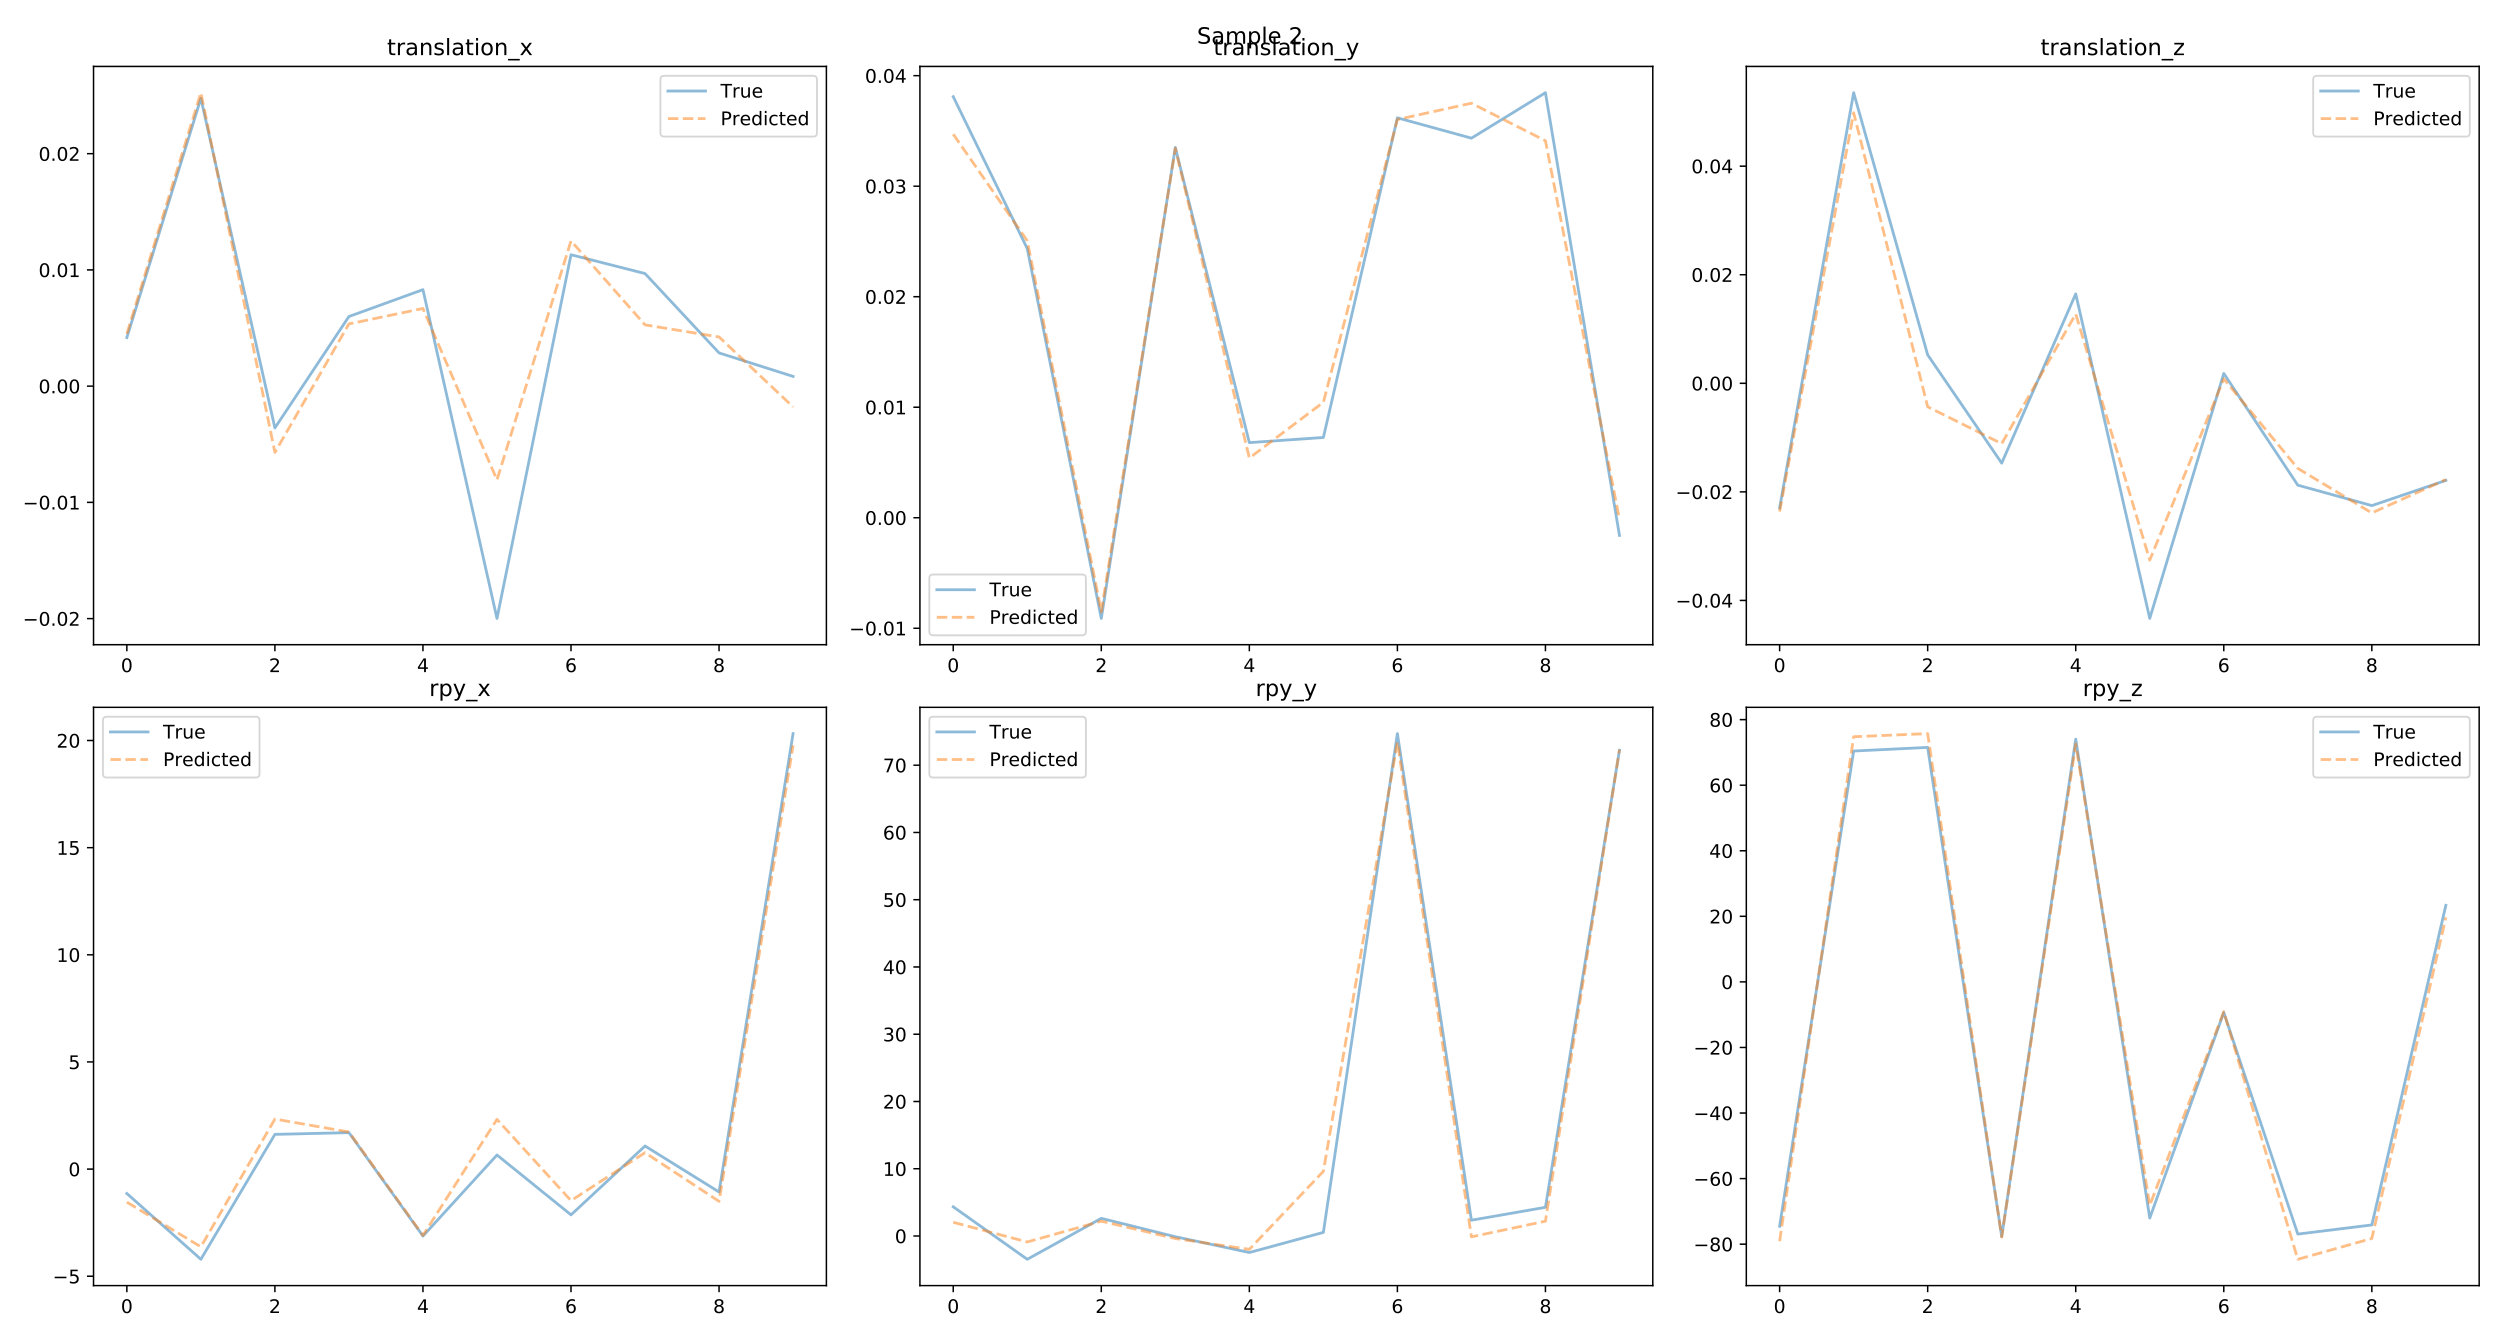 <?xml version="1.0" encoding="utf-8" standalone="no"?>
<!DOCTYPE svg PUBLIC "-//W3C//DTD SVG 1.1//EN"
  "http://www.w3.org/Graphics/SVG/1.1/DTD/svg11.dtd">
<!-- Created with matplotlib (https://matplotlib.org/) -->
<svg height="707.04pt" version="1.1" viewBox="0 0 1330.56 707.04" width="1330.56pt" xmlns="http://www.w3.org/2000/svg" xmlns:xlink="http://www.w3.org/1999/xlink">
 <defs>
  <style type="text/css">
*{stroke-linecap:butt;stroke-linejoin:round;}
  </style>
 </defs>
 <g id="figure_1">
  <g id="patch_1">
   <path d="M 0 707.04 
L 1330.56 707.04 
L 1330.56 0 
L 0 0 
z
" style="fill:#ffffff;"/>
  </g>
  <g id="axes_1">
   <g id="patch_2">
    <path d="M 49.783 343.118 
L 439.824 343.118 
L 439.824 35.352 
L 49.783 35.352 
z
" style="fill:#ffffff;"/>
   </g>
   <g id="matplotlib.axis_1">
    <g id="xtick_1">
     <g id="line2d_1">
      <defs>
       <path d="M 0 0 
L 0 3.5 
" id="mf74d695ac9" style="stroke:#000000;stroke-width:0.8;"/>
      </defs>
      <g>
       <use style="stroke:#000000;stroke-width:0.8;" x="67.512" xlink:href="#mf74d695ac9" y="343.118"/>
      </g>
     </g>
     <g id="text_1">
      <!-- 0 -->
      <defs>
       <path d="M 31.781 66.406 
Q 24.172 66.406 20.328 58.906 
Q 16.5 51.422 16.5 36.375 
Q 16.5 21.391 20.328 13.891 
Q 24.172 6.391 31.781 6.391 
Q 39.453 6.391 43.281 13.891 
Q 47.125 21.391 47.125 36.375 
Q 47.125 51.422 43.281 58.906 
Q 39.453 66.406 31.781 66.406 
z
M 31.781 74.219 
Q 44.047 74.219 50.516 64.516 
Q 56.984 54.828 56.984 36.375 
Q 56.984 17.969 50.516 8.266 
Q 44.047 -1.422 31.781 -1.422 
Q 19.531 -1.422 13.062 8.266 
Q 6.594 17.969 6.594 36.375 
Q 6.594 54.828 13.062 64.516 
Q 19.531 74.219 31.781 74.219 
z
" id="DejaVuSans-48"/>
      </defs>
      <g transform="translate(64.331 357.717)scale(0.1 -0.1)">
       <use xlink:href="#DejaVuSans-48"/>
      </g>
     </g>
    </g>
    <g id="xtick_2">
     <g id="line2d_2">
      <g>
       <use style="stroke:#000000;stroke-width:0.8;" x="146.308" xlink:href="#mf74d695ac9" y="343.118"/>
      </g>
     </g>
     <g id="text_2">
      <!-- 2 -->
      <defs>
       <path d="M 19.188 8.297 
L 53.609 8.297 
L 53.609 0 
L 7.328 0 
L 7.328 8.297 
Q 12.938 14.109 22.625 23.891 
Q 32.328 33.688 34.812 36.531 
Q 39.547 41.844 41.422 45.531 
Q 43.312 49.219 43.312 52.781 
Q 43.312 58.594 39.234 62.25 
Q 35.156 65.922 28.609 65.922 
Q 23.969 65.922 18.812 64.312 
Q 13.672 62.703 7.812 59.422 
L 7.812 69.391 
Q 13.766 71.781 18.938 73 
Q 24.125 74.219 28.422 74.219 
Q 39.75 74.219 46.484 68.547 
Q 53.219 62.891 53.219 53.422 
Q 53.219 48.922 51.531 44.891 
Q 49.859 40.875 45.406 35.406 
Q 44.188 33.984 37.641 27.219 
Q 31.109 20.453 19.188 8.297 
z
" id="DejaVuSans-50"/>
      </defs>
      <g transform="translate(143.127 357.717)scale(0.1 -0.1)">
       <use xlink:href="#DejaVuSans-50"/>
      </g>
     </g>
    </g>
    <g id="xtick_3">
     <g id="line2d_3">
      <g>
       <use style="stroke:#000000;stroke-width:0.8;" x="225.104" xlink:href="#mf74d695ac9" y="343.118"/>
      </g>
     </g>
     <g id="text_3">
      <!-- 4 -->
      <defs>
       <path d="M 37.797 64.312 
L 12.891 25.391 
L 37.797 25.391 
z
M 35.203 72.906 
L 47.609 72.906 
L 47.609 25.391 
L 58.016 25.391 
L 58.016 17.188 
L 47.609 17.188 
L 47.609 0 
L 37.797 0 
L 37.797 17.188 
L 4.891 17.188 
L 4.891 26.703 
z
" id="DejaVuSans-52"/>
      </defs>
      <g transform="translate(221.923 357.717)scale(0.1 -0.1)">
       <use xlink:href="#DejaVuSans-52"/>
      </g>
     </g>
    </g>
    <g id="xtick_4">
     <g id="line2d_4">
      <g>
       <use style="stroke:#000000;stroke-width:0.8;" x="303.901" xlink:href="#mf74d695ac9" y="343.118"/>
      </g>
     </g>
     <g id="text_4">
      <!-- 6 -->
      <defs>
       <path d="M 33.016 40.375 
Q 26.375 40.375 22.484 35.828 
Q 18.609 31.297 18.609 23.391 
Q 18.609 15.531 22.484 10.953 
Q 26.375 6.391 33.016 6.391 
Q 39.656 6.391 43.531 10.953 
Q 47.406 15.531 47.406 23.391 
Q 47.406 31.297 43.531 35.828 
Q 39.656 40.375 33.016 40.375 
z
M 52.594 71.297 
L 52.594 62.312 
Q 48.875 64.062 45.094 64.984 
Q 41.312 65.922 37.594 65.922 
Q 27.828 65.922 22.672 59.328 
Q 17.531 52.734 16.797 39.406 
Q 19.672 43.656 24.016 45.922 
Q 28.375 48.188 33.594 48.188 
Q 44.578 48.188 50.953 41.516 
Q 57.328 34.859 57.328 23.391 
Q 57.328 12.156 50.688 5.359 
Q 44.047 -1.422 33.016 -1.422 
Q 20.359 -1.422 13.672 8.266 
Q 6.984 17.969 6.984 36.375 
Q 6.984 53.656 15.188 63.938 
Q 23.391 74.219 37.203 74.219 
Q 40.922 74.219 44.703 73.484 
Q 48.484 72.75 52.594 71.297 
z
" id="DejaVuSans-54"/>
      </defs>
      <g transform="translate(300.719 357.717)scale(0.1 -0.1)">
       <use xlink:href="#DejaVuSans-54"/>
      </g>
     </g>
    </g>
    <g id="xtick_5">
     <g id="line2d_5">
      <g>
       <use style="stroke:#000000;stroke-width:0.8;" x="382.697" xlink:href="#mf74d695ac9" y="343.118"/>
      </g>
     </g>
     <g id="text_5">
      <!-- 8 -->
      <defs>
       <path d="M 31.781 34.625 
Q 24.75 34.625 20.719 30.859 
Q 16.703 27.094 16.703 20.516 
Q 16.703 13.922 20.719 10.156 
Q 24.75 6.391 31.781 6.391 
Q 38.812 6.391 42.859 10.172 
Q 46.922 13.969 46.922 20.516 
Q 46.922 27.094 42.891 30.859 
Q 38.875 34.625 31.781 34.625 
z
M 21.922 38.812 
Q 15.578 40.375 12.031 44.719 
Q 8.5 49.078 8.5 55.328 
Q 8.5 64.062 14.719 69.141 
Q 20.953 74.219 31.781 74.219 
Q 42.672 74.219 48.875 69.141 
Q 55.078 64.062 55.078 55.328 
Q 55.078 49.078 51.531 44.719 
Q 48 40.375 41.703 38.812 
Q 48.828 37.156 52.797 32.312 
Q 56.781 27.484 56.781 20.516 
Q 56.781 9.906 50.312 4.234 
Q 43.844 -1.422 31.781 -1.422 
Q 19.734 -1.422 13.25 4.234 
Q 6.781 9.906 6.781 20.516 
Q 6.781 27.484 10.781 32.312 
Q 14.797 37.156 21.922 38.812 
z
M 18.312 54.391 
Q 18.312 48.734 21.844 45.562 
Q 25.391 42.391 31.781 42.391 
Q 38.141 42.391 41.719 45.562 
Q 45.312 48.734 45.312 54.391 
Q 45.312 60.062 41.719 63.234 
Q 38.141 66.406 31.781 66.406 
Q 25.391 66.406 21.844 63.234 
Q 18.312 60.062 18.312 54.391 
z
" id="DejaVuSans-56"/>
      </defs>
      <g transform="translate(379.516 357.717)scale(0.1 -0.1)">
       <use xlink:href="#DejaVuSans-56"/>
      </g>
     </g>
    </g>
   </g>
   <g id="matplotlib.axis_2">
    <g id="ytick_1">
     <g id="line2d_6">
      <defs>
       <path d="M 0 0 
L -3.5 0 
" id="m25f798b7a7" style="stroke:#000000;stroke-width:0.8;"/>
      </defs>
      <g>
       <use style="stroke:#000000;stroke-width:0.8;" x="49.783" xlink:href="#m25f798b7a7" y="329.24"/>
      </g>
     </g>
     <g id="text_6">
      <!-- −0.02 -->
      <defs>
       <path d="M 10.594 35.5 
L 73.188 35.5 
L 73.188 27.203 
L 10.594 27.203 
z
" id="DejaVuSans-8722"/>
       <path d="M 10.688 12.406 
L 21 12.406 
L 21 0 
L 10.688 0 
z
" id="DejaVuSans-46"/>
      </defs>
      <g transform="translate(12.138 333.04)scale(0.1 -0.1)">
       <use xlink:href="#DejaVuSans-8722"/>
       <use x="83.789" xlink:href="#DejaVuSans-48"/>
       <use x="147.412" xlink:href="#DejaVuSans-46"/>
       <use x="179.199" xlink:href="#DejaVuSans-48"/>
       <use x="242.822" xlink:href="#DejaVuSans-50"/>
      </g>
     </g>
    </g>
    <g id="ytick_2">
     <g id="line2d_7">
      <g>
       <use style="stroke:#000000;stroke-width:0.8;" x="49.783" xlink:href="#m25f798b7a7" y="267.378"/>
      </g>
     </g>
     <g id="text_7">
      <!-- −0.01 -->
      <defs>
       <path d="M 12.406 8.297 
L 28.516 8.297 
L 28.516 63.922 
L 10.984 60.406 
L 10.984 69.391 
L 28.422 72.906 
L 38.281 72.906 
L 38.281 8.297 
L 54.391 8.297 
L 54.391 0 
L 12.406 0 
z
" id="DejaVuSans-49"/>
      </defs>
      <g transform="translate(12.138 271.177)scale(0.1 -0.1)">
       <use xlink:href="#DejaVuSans-8722"/>
       <use x="83.789" xlink:href="#DejaVuSans-48"/>
       <use x="147.412" xlink:href="#DejaVuSans-46"/>
       <use x="179.199" xlink:href="#DejaVuSans-48"/>
       <use x="242.822" xlink:href="#DejaVuSans-49"/>
      </g>
     </g>
    </g>
    <g id="ytick_3">
     <g id="line2d_8">
      <g>
       <use style="stroke:#000000;stroke-width:0.8;" x="49.783" xlink:href="#m25f798b7a7" y="205.515"/>
      </g>
     </g>
     <g id="text_8">
      <!-- 0.00 -->
      <g transform="translate(20.517 209.315)scale(0.1 -0.1)">
       <use xlink:href="#DejaVuSans-48"/>
       <use x="63.623" xlink:href="#DejaVuSans-46"/>
       <use x="95.41" xlink:href="#DejaVuSans-48"/>
       <use x="159.033" xlink:href="#DejaVuSans-48"/>
      </g>
     </g>
    </g>
    <g id="ytick_4">
     <g id="line2d_9">
      <g>
       <use style="stroke:#000000;stroke-width:0.8;" x="49.783" xlink:href="#m25f798b7a7" y="143.653"/>
      </g>
     </g>
     <g id="text_9">
      <!-- 0.01 -->
      <g transform="translate(20.517 147.452)scale(0.1 -0.1)">
       <use xlink:href="#DejaVuSans-48"/>
       <use x="63.623" xlink:href="#DejaVuSans-46"/>
       <use x="95.41" xlink:href="#DejaVuSans-48"/>
       <use x="159.033" xlink:href="#DejaVuSans-49"/>
      </g>
     </g>
    </g>
    <g id="ytick_5">
     <g id="line2d_10">
      <g>
       <use style="stroke:#000000;stroke-width:0.8;" x="49.783" xlink:href="#m25f798b7a7" y="81.791"/>
      </g>
     </g>
     <g id="text_10">
      <!-- 0.02 -->
      <g transform="translate(20.517 85.59)scale(0.1 -0.1)">
       <use xlink:href="#DejaVuSans-48"/>
       <use x="63.623" xlink:href="#DejaVuSans-46"/>
       <use x="95.41" xlink:href="#DejaVuSans-48"/>
       <use x="159.033" xlink:href="#DejaVuSans-50"/>
      </g>
     </g>
    </g>
   </g>
   <g id="line2d_11">
    <path clip-path="url(#pcd6a763060)" d="M 67.512 179.662 
L 106.91 52.346 
L 146.308 227.754 
L 185.706 168.451 
L 225.104 154.156 
L 264.503 329.129 
L 303.901 135.587 
L 343.299 145.6 
L 382.697 187.831 
L 422.095 200.349 
" style="fill:none;stroke:#1f77b4;stroke-linecap:square;stroke-opacity:0.5;stroke-width:1.5;"/>
   </g>
   <g id="line2d_12">
    <path clip-path="url(#pcd6a763060)" d="M 67.512 177.634 
L 106.91 49.341 
L 146.308 240.803 
L 185.706 172.399 
L 225.104 164.187 
L 264.503 255.398 
L 303.901 128.208 
L 343.299 172.908 
L 382.697 179.336 
L 422.095 216.564 
" style="fill:none;stroke:#ff7f0e;stroke-dasharray:5.55,2.4;stroke-dashoffset:0;stroke-opacity:0.5;stroke-width:1.5;"/>
   </g>
   <g id="patch_3">
    <path d="M 49.783 343.118 
L 49.783 35.352 
" style="fill:none;stroke:#000000;stroke-linecap:square;stroke-linejoin:miter;stroke-width:0.8;"/>
   </g>
   <g id="patch_4">
    <path d="M 439.824 343.118 
L 439.824 35.352 
" style="fill:none;stroke:#000000;stroke-linecap:square;stroke-linejoin:miter;stroke-width:0.8;"/>
   </g>
   <g id="patch_5">
    <path d="M 49.783 343.118 
L 439.824 343.118 
" style="fill:none;stroke:#000000;stroke-linecap:square;stroke-linejoin:miter;stroke-width:0.8;"/>
   </g>
   <g id="patch_6">
    <path d="M 49.783 35.352 
L 439.824 35.352 
" style="fill:none;stroke:#000000;stroke-linecap:square;stroke-linejoin:miter;stroke-width:0.8;"/>
   </g>
   <g id="text_11">
    <!-- translation_x -->
    <defs>
     <path d="M 18.312 70.219 
L 18.312 54.688 
L 36.812 54.688 
L 36.812 47.703 
L 18.312 47.703 
L 18.312 18.016 
Q 18.312 11.328 20.141 9.422 
Q 21.969 7.516 27.594 7.516 
L 36.812 7.516 
L 36.812 0 
L 27.594 0 
Q 17.188 0 13.234 3.875 
Q 9.281 7.766 9.281 18.016 
L 9.281 47.703 
L 2.688 47.703 
L 2.688 54.688 
L 9.281 54.688 
L 9.281 70.219 
z
" id="DejaVuSans-116"/>
     <path d="M 41.109 46.297 
Q 39.594 47.172 37.812 47.578 
Q 36.031 48 33.891 48 
Q 26.266 48 22.188 43.047 
Q 18.109 38.094 18.109 28.812 
L 18.109 0 
L 9.078 0 
L 9.078 54.688 
L 18.109 54.688 
L 18.109 46.188 
Q 20.953 51.172 25.484 53.578 
Q 30.031 56 36.531 56 
Q 37.453 56 38.578 55.875 
Q 39.703 55.766 41.062 55.516 
z
" id="DejaVuSans-114"/>
     <path d="M 34.281 27.484 
Q 23.391 27.484 19.188 25 
Q 14.984 22.516 14.984 16.5 
Q 14.984 11.719 18.141 8.906 
Q 21.297 6.109 26.703 6.109 
Q 34.188 6.109 38.703 11.406 
Q 43.219 16.703 43.219 25.484 
L 43.219 27.484 
z
M 52.203 31.203 
L 52.203 0 
L 43.219 0 
L 43.219 8.297 
Q 40.141 3.328 35.547 0.953 
Q 30.953 -1.422 24.312 -1.422 
Q 15.922 -1.422 10.953 3.297 
Q 6 8.016 6 15.922 
Q 6 25.141 12.172 29.828 
Q 18.359 34.516 30.609 34.516 
L 43.219 34.516 
L 43.219 35.406 
Q 43.219 41.609 39.141 45 
Q 35.062 48.391 27.688 48.391 
Q 23 48.391 18.547 47.266 
Q 14.109 46.141 10.016 43.891 
L 10.016 52.203 
Q 14.938 54.109 19.578 55.047 
Q 24.219 56 28.609 56 
Q 40.484 56 46.344 49.844 
Q 52.203 43.703 52.203 31.203 
z
" id="DejaVuSans-97"/>
     <path d="M 54.891 33.016 
L 54.891 0 
L 45.906 0 
L 45.906 32.719 
Q 45.906 40.484 42.875 44.328 
Q 39.844 48.188 33.797 48.188 
Q 26.516 48.188 22.312 43.547 
Q 18.109 38.922 18.109 30.906 
L 18.109 0 
L 9.078 0 
L 9.078 54.688 
L 18.109 54.688 
L 18.109 46.188 
Q 21.344 51.125 25.703 53.562 
Q 30.078 56 35.797 56 
Q 45.219 56 50.047 50.172 
Q 54.891 44.344 54.891 33.016 
z
" id="DejaVuSans-110"/>
     <path d="M 44.281 53.078 
L 44.281 44.578 
Q 40.484 46.531 36.375 47.5 
Q 32.281 48.484 27.875 48.484 
Q 21.188 48.484 17.844 46.438 
Q 14.5 44.391 14.5 40.281 
Q 14.5 37.156 16.891 35.375 
Q 19.281 33.594 26.516 31.984 
L 29.594 31.297 
Q 39.156 29.25 43.188 25.516 
Q 47.219 21.781 47.219 15.094 
Q 47.219 7.469 41.188 3.016 
Q 35.156 -1.422 24.609 -1.422 
Q 20.219 -1.422 15.453 -0.562 
Q 10.688 0.297 5.422 2 
L 5.422 11.281 
Q 10.406 8.688 15.234 7.391 
Q 20.062 6.109 24.812 6.109 
Q 31.156 6.109 34.562 8.281 
Q 37.984 10.453 37.984 14.406 
Q 37.984 18.062 35.516 20.016 
Q 33.062 21.969 24.703 23.781 
L 21.578 24.516 
Q 13.234 26.266 9.516 29.906 
Q 5.812 33.547 5.812 39.891 
Q 5.812 47.609 11.281 51.797 
Q 16.75 56 26.812 56 
Q 31.781 56 36.172 55.266 
Q 40.578 54.547 44.281 53.078 
z
" id="DejaVuSans-115"/>
     <path d="M 9.422 75.984 
L 18.406 75.984 
L 18.406 0 
L 9.422 0 
z
" id="DejaVuSans-108"/>
     <path d="M 9.422 54.688 
L 18.406 54.688 
L 18.406 0 
L 9.422 0 
z
M 9.422 75.984 
L 18.406 75.984 
L 18.406 64.594 
L 9.422 64.594 
z
" id="DejaVuSans-105"/>
     <path d="M 30.609 48.391 
Q 23.391 48.391 19.188 42.75 
Q 14.984 37.109 14.984 27.297 
Q 14.984 17.484 19.156 11.844 
Q 23.344 6.203 30.609 6.203 
Q 37.797 6.203 41.984 11.859 
Q 46.188 17.531 46.188 27.297 
Q 46.188 37.016 41.984 42.703 
Q 37.797 48.391 30.609 48.391 
z
M 30.609 56 
Q 42.328 56 49.016 48.375 
Q 55.719 40.766 55.719 27.297 
Q 55.719 13.875 49.016 6.219 
Q 42.328 -1.422 30.609 -1.422 
Q 18.844 -1.422 12.172 6.219 
Q 5.516 13.875 5.516 27.297 
Q 5.516 40.766 12.172 48.375 
Q 18.844 56 30.609 56 
z
" id="DejaVuSans-111"/>
     <path d="M 50.984 -16.609 
L 50.984 -23.578 
L -0.984 -23.578 
L -0.984 -16.609 
z
" id="DejaVuSans-95"/>
     <path d="M 54.891 54.688 
L 35.109 28.078 
L 55.906 0 
L 45.312 0 
L 29.391 21.484 
L 13.484 0 
L 2.875 0 
L 24.125 28.609 
L 4.688 54.688 
L 15.281 54.688 
L 29.781 35.203 
L 44.281 54.688 
z
" id="DejaVuSans-120"/>
    </defs>
    <g transform="translate(205.992 29.352)scale(0.12 -0.12)">
     <use xlink:href="#DejaVuSans-116"/>
     <use x="39.209" xlink:href="#DejaVuSans-114"/>
     <use x="80.322" xlink:href="#DejaVuSans-97"/>
     <use x="141.602" xlink:href="#DejaVuSans-110"/>
     <use x="204.98" xlink:href="#DejaVuSans-115"/>
     <use x="257.08" xlink:href="#DejaVuSans-108"/>
     <use x="284.863" xlink:href="#DejaVuSans-97"/>
     <use x="346.143" xlink:href="#DejaVuSans-116"/>
     <use x="385.352" xlink:href="#DejaVuSans-105"/>
     <use x="413.135" xlink:href="#DejaVuSans-111"/>
     <use x="474.316" xlink:href="#DejaVuSans-110"/>
     <use x="537.695" xlink:href="#DejaVuSans-95"/>
     <use x="587.695" xlink:href="#DejaVuSans-120"/>
    </g>
   </g>
   <g id="legend_1">
    <g id="patch_7">
     <path d="M 353.488 72.708 
L 432.824 72.708 
Q 434.824 72.708 434.824 70.708 
L 434.824 42.352 
Q 434.824 40.352 432.824 40.352 
L 353.488 40.352 
Q 351.488 40.352 351.488 42.352 
L 351.488 70.708 
Q 351.488 72.708 353.488 72.708 
z
" style="fill:#ffffff;opacity:0.8;stroke:#cccccc;stroke-linejoin:miter;"/>
    </g>
    <g id="line2d_13">
     <path d="M 355.488 48.45 
L 375.488 48.45 
" style="fill:none;stroke:#1f77b4;stroke-linecap:square;stroke-opacity:0.5;stroke-width:1.5;"/>
    </g>
    <g id="line2d_14"/>
    <g id="text_12">
     <!-- True -->
     <defs>
      <path d="M -0.297 72.906 
L 61.375 72.906 
L 61.375 64.594 
L 35.5 64.594 
L 35.5 0 
L 25.594 0 
L 25.594 64.594 
L -0.297 64.594 
z
" id="DejaVuSans-84"/>
      <path d="M 8.5 21.578 
L 8.5 54.688 
L 17.484 54.688 
L 17.484 21.922 
Q 17.484 14.156 20.5 10.266 
Q 23.531 6.391 29.594 6.391 
Q 36.859 6.391 41.078 11.031 
Q 45.312 15.672 45.312 23.688 
L 45.312 54.688 
L 54.297 54.688 
L 54.297 0 
L 45.312 0 
L 45.312 8.406 
Q 42.047 3.422 37.719 1 
Q 33.406 -1.422 27.688 -1.422 
Q 18.266 -1.422 13.375 4.438 
Q 8.5 10.297 8.5 21.578 
z
M 31.109 56 
z
" id="DejaVuSans-117"/>
      <path d="M 56.203 29.594 
L 56.203 25.203 
L 14.891 25.203 
Q 15.484 15.922 20.484 11.062 
Q 25.484 6.203 34.422 6.203 
Q 39.594 6.203 44.453 7.469 
Q 49.312 8.734 54.109 11.281 
L 54.109 2.781 
Q 49.266 0.734 44.188 -0.344 
Q 39.109 -1.422 33.891 -1.422 
Q 20.797 -1.422 13.156 6.188 
Q 5.516 13.812 5.516 26.812 
Q 5.516 40.234 12.766 48.109 
Q 20.016 56 32.328 56 
Q 43.359 56 49.781 48.891 
Q 56.203 41.797 56.203 29.594 
z
M 47.219 32.234 
Q 47.125 39.594 43.094 43.984 
Q 39.062 48.391 32.422 48.391 
Q 24.906 48.391 20.391 44.141 
Q 15.875 39.891 15.188 32.172 
z
" id="DejaVuSans-101"/>
     </defs>
     <g transform="translate(383.488 51.95)scale(0.1 -0.1)">
      <use xlink:href="#DejaVuSans-84"/>
      <use x="60.865" xlink:href="#DejaVuSans-114"/>
      <use x="101.979" xlink:href="#DejaVuSans-117"/>
      <use x="165.357" xlink:href="#DejaVuSans-101"/>
     </g>
    </g>
    <g id="line2d_15">
     <path d="M 355.488 63.129 
L 375.488 63.129 
" style="fill:none;stroke:#ff7f0e;stroke-dasharray:5.55,2.4;stroke-dashoffset:0;stroke-opacity:0.5;stroke-width:1.5;"/>
    </g>
    <g id="line2d_16"/>
    <g id="text_13">
     <!-- Predicted -->
     <defs>
      <path d="M 19.672 64.797 
L 19.672 37.406 
L 32.078 37.406 
Q 38.969 37.406 42.719 40.969 
Q 46.484 44.531 46.484 51.125 
Q 46.484 57.672 42.719 61.234 
Q 38.969 64.797 32.078 64.797 
z
M 9.812 72.906 
L 32.078 72.906 
Q 44.344 72.906 50.609 67.359 
Q 56.891 61.812 56.891 51.125 
Q 56.891 40.328 50.609 34.812 
Q 44.344 29.297 32.078 29.297 
L 19.672 29.297 
L 19.672 0 
L 9.812 0 
z
" id="DejaVuSans-80"/>
      <path d="M 45.406 46.391 
L 45.406 75.984 
L 54.391 75.984 
L 54.391 0 
L 45.406 0 
L 45.406 8.203 
Q 42.578 3.328 38.25 0.953 
Q 33.938 -1.422 27.875 -1.422 
Q 17.969 -1.422 11.734 6.484 
Q 5.516 14.406 5.516 27.297 
Q 5.516 40.188 11.734 48.094 
Q 17.969 56 27.875 56 
Q 33.938 56 38.25 53.625 
Q 42.578 51.266 45.406 46.391 
z
M 14.797 27.297 
Q 14.797 17.391 18.875 11.75 
Q 22.953 6.109 30.078 6.109 
Q 37.203 6.109 41.297 11.75 
Q 45.406 17.391 45.406 27.297 
Q 45.406 37.203 41.297 42.844 
Q 37.203 48.484 30.078 48.484 
Q 22.953 48.484 18.875 42.844 
Q 14.797 37.203 14.797 27.297 
z
" id="DejaVuSans-100"/>
      <path d="M 48.781 52.594 
L 48.781 44.188 
Q 44.969 46.297 41.141 47.344 
Q 37.312 48.391 33.406 48.391 
Q 24.656 48.391 19.812 42.844 
Q 14.984 37.312 14.984 27.297 
Q 14.984 17.281 19.812 11.734 
Q 24.656 6.203 33.406 6.203 
Q 37.312 6.203 41.141 7.25 
Q 44.969 8.297 48.781 10.406 
L 48.781 2.094 
Q 45.016 0.344 40.984 -0.531 
Q 36.969 -1.422 32.422 -1.422 
Q 20.062 -1.422 12.781 6.344 
Q 5.516 14.109 5.516 27.297 
Q 5.516 40.672 12.859 48.328 
Q 20.219 56 33.016 56 
Q 37.156 56 41.109 55.141 
Q 45.062 54.297 48.781 52.594 
z
" id="DejaVuSans-99"/>
     </defs>
     <g transform="translate(383.488 66.629)scale(0.1 -0.1)">
      <use xlink:href="#DejaVuSans-80"/>
      <use x="60.287" xlink:href="#DejaVuSans-114"/>
      <use x="101.369" xlink:href="#DejaVuSans-101"/>
      <use x="162.893" xlink:href="#DejaVuSans-100"/>
      <use x="226.369" xlink:href="#DejaVuSans-105"/>
      <use x="254.152" xlink:href="#DejaVuSans-99"/>
      <use x="309.133" xlink:href="#DejaVuSans-116"/>
      <use x="348.342" xlink:href="#DejaVuSans-101"/>
      <use x="409.865" xlink:href="#DejaVuSans-100"/>
     </g>
    </g>
   </g>
  </g>
  <g id="axes_2">
   <g id="patch_8">
    <path d="M 489.607 343.118 
L 879.648 343.118 
L 879.648 35.352 
L 489.607 35.352 
z
" style="fill:#ffffff;"/>
   </g>
   <g id="matplotlib.axis_3">
    <g id="xtick_6">
     <g id="line2d_17">
      <g>
       <use style="stroke:#000000;stroke-width:0.8;" x="507.336" xlink:href="#mf74d695ac9" y="343.118"/>
      </g>
     </g>
     <g id="text_14">
      <!-- 0 -->
      <g transform="translate(504.155 357.717)scale(0.1 -0.1)">
       <use xlink:href="#DejaVuSans-48"/>
      </g>
     </g>
    </g>
    <g id="xtick_7">
     <g id="line2d_18">
      <g>
       <use style="stroke:#000000;stroke-width:0.8;" x="586.132" xlink:href="#mf74d695ac9" y="343.118"/>
      </g>
     </g>
     <g id="text_15">
      <!-- 2 -->
      <g transform="translate(582.951 357.717)scale(0.1 -0.1)">
       <use xlink:href="#DejaVuSans-50"/>
      </g>
     </g>
    </g>
    <g id="xtick_8">
     <g id="line2d_19">
      <g>
       <use style="stroke:#000000;stroke-width:0.8;" x="664.928" xlink:href="#mf74d695ac9" y="343.118"/>
      </g>
     </g>
     <g id="text_16">
      <!-- 4 -->
      <g transform="translate(661.747 357.717)scale(0.1 -0.1)">
       <use xlink:href="#DejaVuSans-52"/>
      </g>
     </g>
    </g>
    <g id="xtick_9">
     <g id="line2d_20">
      <g>
       <use style="stroke:#000000;stroke-width:0.8;" x="743.725" xlink:href="#mf74d695ac9" y="343.118"/>
      </g>
     </g>
     <g id="text_17">
      <!-- 6 -->
      <g transform="translate(740.543 357.717)scale(0.1 -0.1)">
       <use xlink:href="#DejaVuSans-54"/>
      </g>
     </g>
    </g>
    <g id="xtick_10">
     <g id="line2d_21">
      <g>
       <use style="stroke:#000000;stroke-width:0.8;" x="822.521" xlink:href="#mf74d695ac9" y="343.118"/>
      </g>
     </g>
     <g id="text_18">
      <!-- 8 -->
      <g transform="translate(819.34 357.717)scale(0.1 -0.1)">
       <use xlink:href="#DejaVuSans-56"/>
      </g>
     </g>
    </g>
   </g>
   <g id="matplotlib.axis_4">
    <g id="ytick_6">
     <g id="line2d_22">
      <g>
       <use style="stroke:#000000;stroke-width:0.8;" x="489.607" xlink:href="#m25f798b7a7" y="334.372"/>
      </g>
     </g>
     <g id="text_19">
      <!-- −0.01 -->
      <g transform="translate(451.962 338.171)scale(0.1 -0.1)">
       <use xlink:href="#DejaVuSans-8722"/>
       <use x="83.789" xlink:href="#DejaVuSans-48"/>
       <use x="147.412" xlink:href="#DejaVuSans-46"/>
       <use x="179.199" xlink:href="#DejaVuSans-48"/>
       <use x="242.822" xlink:href="#DejaVuSans-49"/>
      </g>
     </g>
    </g>
    <g id="ytick_7">
     <g id="line2d_23">
      <g>
       <use style="stroke:#000000;stroke-width:0.8;" x="489.607" xlink:href="#m25f798b7a7" y="275.553"/>
      </g>
     </g>
     <g id="text_20">
      <!-- 0.00 -->
      <g transform="translate(460.341 279.352)scale(0.1 -0.1)">
       <use xlink:href="#DejaVuSans-48"/>
       <use x="63.623" xlink:href="#DejaVuSans-46"/>
       <use x="95.41" xlink:href="#DejaVuSans-48"/>
       <use x="159.033" xlink:href="#DejaVuSans-48"/>
      </g>
     </g>
    </g>
    <g id="ytick_8">
     <g id="line2d_24">
      <g>
       <use style="stroke:#000000;stroke-width:0.8;" x="489.607" xlink:href="#m25f798b7a7" y="216.734"/>
      </g>
     </g>
     <g id="text_21">
      <!-- 0.01 -->
      <g transform="translate(460.341 220.534)scale(0.1 -0.1)">
       <use xlink:href="#DejaVuSans-48"/>
       <use x="63.623" xlink:href="#DejaVuSans-46"/>
       <use x="95.41" xlink:href="#DejaVuSans-48"/>
       <use x="159.033" xlink:href="#DejaVuSans-49"/>
      </g>
     </g>
    </g>
    <g id="ytick_9">
     <g id="line2d_25">
      <g>
       <use style="stroke:#000000;stroke-width:0.8;" x="489.607" xlink:href="#m25f798b7a7" y="157.916"/>
      </g>
     </g>
     <g id="text_22">
      <!-- 0.02 -->
      <g transform="translate(460.341 161.715)scale(0.1 -0.1)">
       <use xlink:href="#DejaVuSans-48"/>
       <use x="63.623" xlink:href="#DejaVuSans-46"/>
       <use x="95.41" xlink:href="#DejaVuSans-48"/>
       <use x="159.033" xlink:href="#DejaVuSans-50"/>
      </g>
     </g>
    </g>
    <g id="ytick_10">
     <g id="line2d_26">
      <g>
       <use style="stroke:#000000;stroke-width:0.8;" x="489.607" xlink:href="#m25f798b7a7" y="99.097"/>
      </g>
     </g>
     <g id="text_23">
      <!-- 0.03 -->
      <defs>
       <path d="M 40.578 39.312 
Q 47.656 37.797 51.625 33 
Q 55.609 28.219 55.609 21.188 
Q 55.609 10.406 48.188 4.484 
Q 40.766 -1.422 27.094 -1.422 
Q 22.516 -1.422 17.656 -0.516 
Q 12.797 0.391 7.625 2.203 
L 7.625 11.719 
Q 11.719 9.328 16.594 8.109 
Q 21.484 6.891 26.812 6.891 
Q 36.078 6.891 40.938 10.547 
Q 45.797 14.203 45.797 21.188 
Q 45.797 27.641 41.281 31.266 
Q 36.766 34.906 28.719 34.906 
L 20.219 34.906 
L 20.219 43.016 
L 29.109 43.016 
Q 36.375 43.016 40.234 45.922 
Q 44.094 48.828 44.094 54.297 
Q 44.094 59.906 40.109 62.906 
Q 36.141 65.922 28.719 65.922 
Q 24.656 65.922 20.016 65.031 
Q 15.375 64.156 9.812 62.312 
L 9.812 71.094 
Q 15.438 72.656 20.344 73.438 
Q 25.25 74.219 29.594 74.219 
Q 40.828 74.219 47.359 69.109 
Q 53.906 64.016 53.906 55.328 
Q 53.906 49.266 50.438 45.094 
Q 46.969 40.922 40.578 39.312 
z
" id="DejaVuSans-51"/>
      </defs>
      <g transform="translate(460.341 102.896)scale(0.1 -0.1)">
       <use xlink:href="#DejaVuSans-48"/>
       <use x="63.623" xlink:href="#DejaVuSans-46"/>
       <use x="95.41" xlink:href="#DejaVuSans-48"/>
       <use x="159.033" xlink:href="#DejaVuSans-51"/>
      </g>
     </g>
    </g>
    <g id="ytick_11">
     <g id="line2d_27">
      <g>
       <use style="stroke:#000000;stroke-width:0.8;" x="489.607" xlink:href="#m25f798b7a7" y="40.278"/>
      </g>
     </g>
     <g id="text_24">
      <!-- 0.04 -->
      <g transform="translate(460.341 44.077)scale(0.1 -0.1)">
       <use xlink:href="#DejaVuSans-48"/>
       <use x="63.623" xlink:href="#DejaVuSans-46"/>
       <use x="95.41" xlink:href="#DejaVuSans-48"/>
       <use x="159.033" xlink:href="#DejaVuSans-52"/>
      </g>
     </g>
    </g>
   </g>
   <g id="line2d_28">
    <path clip-path="url(#p45445644af)" d="M 507.336 51.442 
L 546.734 132.297 
L 586.132 329.129 
L 625.53 78.475 
L 664.928 235.572 
L 704.327 232.827 
L 743.725 62.721 
L 783.123 73.539 
L 822.521 49.341 
L 861.919 284.971 
" style="fill:none;stroke:#1f77b4;stroke-linecap:square;stroke-opacity:0.5;stroke-width:1.5;"/>
   </g>
   <g id="line2d_29">
    <path clip-path="url(#p45445644af)" d="M 507.336 71.414 
L 546.734 128.155 
L 586.132 325.607 
L 625.53 78.939 
L 664.928 243.768 
L 704.327 214.121 
L 743.725 63.596 
L 783.123 54.946 
L 822.521 74.919 
L 861.919 276.429 
" style="fill:none;stroke:#ff7f0e;stroke-dasharray:5.55,2.4;stroke-dashoffset:0;stroke-opacity:0.5;stroke-width:1.5;"/>
   </g>
   <g id="patch_9">
    <path d="M 489.607 343.118 
L 489.607 35.352 
" style="fill:none;stroke:#000000;stroke-linecap:square;stroke-linejoin:miter;stroke-width:0.8;"/>
   </g>
   <g id="patch_10">
    <path d="M 879.648 343.118 
L 879.648 35.352 
" style="fill:none;stroke:#000000;stroke-linecap:square;stroke-linejoin:miter;stroke-width:0.8;"/>
   </g>
   <g id="patch_11">
    <path d="M 489.607 343.118 
L 879.648 343.118 
" style="fill:none;stroke:#000000;stroke-linecap:square;stroke-linejoin:miter;stroke-width:0.8;"/>
   </g>
   <g id="patch_12">
    <path d="M 489.607 35.352 
L 879.648 35.352 
" style="fill:none;stroke:#000000;stroke-linecap:square;stroke-linejoin:miter;stroke-width:0.8;"/>
   </g>
   <g id="text_25">
    <!-- translation_y -->
    <defs>
     <path d="M 32.172 -5.078 
Q 28.375 -14.844 24.75 -17.812 
Q 21.141 -20.797 15.094 -20.797 
L 7.906 -20.797 
L 7.906 -13.281 
L 13.188 -13.281 
Q 16.891 -13.281 18.938 -11.516 
Q 21 -9.766 23.484 -3.219 
L 25.094 0.875 
L 2.984 54.688 
L 12.5 54.688 
L 29.594 11.922 
L 46.688 54.688 
L 56.203 54.688 
z
" id="DejaVuSans-121"/>
    </defs>
    <g transform="translate(645.816 29.352)scale(0.12 -0.12)">
     <use xlink:href="#DejaVuSans-116"/>
     <use x="39.209" xlink:href="#DejaVuSans-114"/>
     <use x="80.322" xlink:href="#DejaVuSans-97"/>
     <use x="141.602" xlink:href="#DejaVuSans-110"/>
     <use x="204.98" xlink:href="#DejaVuSans-115"/>
     <use x="257.08" xlink:href="#DejaVuSans-108"/>
     <use x="284.863" xlink:href="#DejaVuSans-97"/>
     <use x="346.143" xlink:href="#DejaVuSans-116"/>
     <use x="385.352" xlink:href="#DejaVuSans-105"/>
     <use x="413.135" xlink:href="#DejaVuSans-111"/>
     <use x="474.316" xlink:href="#DejaVuSans-110"/>
     <use x="537.695" xlink:href="#DejaVuSans-95"/>
     <use x="587.695" xlink:href="#DejaVuSans-121"/>
    </g>
   </g>
   <g id="legend_2">
    <g id="patch_13">
     <path d="M 496.607 338.118 
L 575.943 338.118 
Q 577.943 338.118 577.943 336.118 
L 577.943 307.762 
Q 577.943 305.762 575.943 305.762 
L 496.607 305.762 
Q 494.607 305.762 494.607 307.762 
L 494.607 336.118 
Q 494.607 338.118 496.607 338.118 
z
" style="fill:#ffffff;opacity:0.8;stroke:#cccccc;stroke-linejoin:miter;"/>
    </g>
    <g id="line2d_30">
     <path d="M 498.607 313.861 
L 518.607 313.861 
" style="fill:none;stroke:#1f77b4;stroke-linecap:square;stroke-opacity:0.5;stroke-width:1.5;"/>
    </g>
    <g id="line2d_31"/>
    <g id="text_26">
     <!-- True -->
     <g transform="translate(526.607 317.361)scale(0.1 -0.1)">
      <use xlink:href="#DejaVuSans-84"/>
      <use x="60.865" xlink:href="#DejaVuSans-114"/>
      <use x="101.979" xlink:href="#DejaVuSans-117"/>
      <use x="165.357" xlink:href="#DejaVuSans-101"/>
     </g>
    </g>
    <g id="line2d_32">
     <path d="M 498.607 328.539 
L 518.607 328.539 
" style="fill:none;stroke:#ff7f0e;stroke-dasharray:5.55,2.4;stroke-dashoffset:0;stroke-opacity:0.5;stroke-width:1.5;"/>
    </g>
    <g id="line2d_33"/>
    <g id="text_27">
     <!-- Predicted -->
     <g transform="translate(526.607 332.039)scale(0.1 -0.1)">
      <use xlink:href="#DejaVuSans-80"/>
      <use x="60.287" xlink:href="#DejaVuSans-114"/>
      <use x="101.369" xlink:href="#DejaVuSans-101"/>
      <use x="162.893" xlink:href="#DejaVuSans-100"/>
      <use x="226.369" xlink:href="#DejaVuSans-105"/>
      <use x="254.152" xlink:href="#DejaVuSans-99"/>
      <use x="309.133" xlink:href="#DejaVuSans-116"/>
      <use x="348.342" xlink:href="#DejaVuSans-101"/>
      <use x="409.865" xlink:href="#DejaVuSans-100"/>
     </g>
    </g>
   </g>
  </g>
  <g id="axes_3">
   <g id="patch_14">
    <path d="M 929.431 343.118 
L 1319.472 343.118 
L 1319.472 35.352 
L 929.431 35.352 
z
" style="fill:#ffffff;"/>
   </g>
   <g id="matplotlib.axis_5">
    <g id="xtick_11">
     <g id="line2d_34">
      <g>
       <use style="stroke:#000000;stroke-width:0.8;" x="947.16" xlink:href="#mf74d695ac9" y="343.118"/>
      </g>
     </g>
     <g id="text_28">
      <!-- 0 -->
      <g transform="translate(943.979 357.717)scale(0.1 -0.1)">
       <use xlink:href="#DejaVuSans-48"/>
      </g>
     </g>
    </g>
    <g id="xtick_12">
     <g id="line2d_35">
      <g>
       <use style="stroke:#000000;stroke-width:0.8;" x="1025.956" xlink:href="#mf74d695ac9" y="343.118"/>
      </g>
     </g>
     <g id="text_29">
      <!-- 2 -->
      <g transform="translate(1022.775 357.717)scale(0.1 -0.1)">
       <use xlink:href="#DejaVuSans-50"/>
      </g>
     </g>
    </g>
    <g id="xtick_13">
     <g id="line2d_36">
      <g>
       <use style="stroke:#000000;stroke-width:0.8;" x="1104.752" xlink:href="#mf74d695ac9" y="343.118"/>
      </g>
     </g>
     <g id="text_30">
      <!-- 4 -->
      <g transform="translate(1101.571 357.717)scale(0.1 -0.1)">
       <use xlink:href="#DejaVuSans-52"/>
      </g>
     </g>
    </g>
    <g id="xtick_14">
     <g id="line2d_37">
      <g>
       <use style="stroke:#000000;stroke-width:0.8;" x="1183.549" xlink:href="#mf74d695ac9" y="343.118"/>
      </g>
     </g>
     <g id="text_31">
      <!-- 6 -->
      <g transform="translate(1180.367 357.717)scale(0.1 -0.1)">
       <use xlink:href="#DejaVuSans-54"/>
      </g>
     </g>
    </g>
    <g id="xtick_15">
     <g id="line2d_38">
      <g>
       <use style="stroke:#000000;stroke-width:0.8;" x="1262.345" xlink:href="#mf74d695ac9" y="343.118"/>
      </g>
     </g>
     <g id="text_32">
      <!-- 8 -->
      <g transform="translate(1259.164 357.717)scale(0.1 -0.1)">
       <use xlink:href="#DejaVuSans-56"/>
      </g>
     </g>
    </g>
   </g>
   <g id="matplotlib.axis_6">
    <g id="ytick_12">
     <g id="line2d_39">
      <g>
       <use style="stroke:#000000;stroke-width:0.8;" x="929.431" xlink:href="#m25f798b7a7" y="319.57"/>
      </g>
     </g>
     <g id="text_33">
      <!-- −0.04 -->
      <g transform="translate(891.786 323.369)scale(0.1 -0.1)">
       <use xlink:href="#DejaVuSans-8722"/>
       <use x="83.789" xlink:href="#DejaVuSans-48"/>
       <use x="147.412" xlink:href="#DejaVuSans-46"/>
       <use x="179.199" xlink:href="#DejaVuSans-48"/>
       <use x="242.822" xlink:href="#DejaVuSans-52"/>
      </g>
     </g>
    </g>
    <g id="ytick_13">
     <g id="line2d_40">
      <g>
       <use style="stroke:#000000;stroke-width:0.8;" x="929.431" xlink:href="#m25f798b7a7" y="261.785"/>
      </g>
     </g>
     <g id="text_34">
      <!-- −0.02 -->
      <g transform="translate(891.786 265.584)scale(0.1 -0.1)">
       <use xlink:href="#DejaVuSans-8722"/>
       <use x="83.789" xlink:href="#DejaVuSans-48"/>
       <use x="147.412" xlink:href="#DejaVuSans-46"/>
       <use x="179.199" xlink:href="#DejaVuSans-48"/>
       <use x="242.822" xlink:href="#DejaVuSans-50"/>
      </g>
     </g>
    </g>
    <g id="ytick_14">
     <g id="line2d_41">
      <g>
       <use style="stroke:#000000;stroke-width:0.8;" x="929.431" xlink:href="#m25f798b7a7" y="204"/>
      </g>
     </g>
     <g id="text_35">
      <!-- 0.00 -->
      <g transform="translate(900.165 207.799)scale(0.1 -0.1)">
       <use xlink:href="#DejaVuSans-48"/>
       <use x="63.623" xlink:href="#DejaVuSans-46"/>
       <use x="95.41" xlink:href="#DejaVuSans-48"/>
       <use x="159.033" xlink:href="#DejaVuSans-48"/>
      </g>
     </g>
    </g>
    <g id="ytick_15">
     <g id="line2d_42">
      <g>
       <use style="stroke:#000000;stroke-width:0.8;" x="929.431" xlink:href="#m25f798b7a7" y="146.216"/>
      </g>
     </g>
     <g id="text_36">
      <!-- 0.02 -->
      <g transform="translate(900.165 150.015)scale(0.1 -0.1)">
       <use xlink:href="#DejaVuSans-48"/>
       <use x="63.623" xlink:href="#DejaVuSans-46"/>
       <use x="95.41" xlink:href="#DejaVuSans-48"/>
       <use x="159.033" xlink:href="#DejaVuSans-50"/>
      </g>
     </g>
    </g>
    <g id="ytick_16">
     <g id="line2d_43">
      <g>
       <use style="stroke:#000000;stroke-width:0.8;" x="929.431" xlink:href="#m25f798b7a7" y="88.431"/>
      </g>
     </g>
     <g id="text_37">
      <!-- 0.04 -->
      <g transform="translate(900.165 92.23)scale(0.1 -0.1)">
       <use xlink:href="#DejaVuSans-48"/>
       <use x="63.623" xlink:href="#DejaVuSans-46"/>
       <use x="95.41" xlink:href="#DejaVuSans-48"/>
       <use x="159.033" xlink:href="#DejaVuSans-52"/>
      </g>
     </g>
    </g>
   </g>
   <g id="line2d_44">
    <path clip-path="url(#p4bfc8f2c51)" d="M 947.16 270.313 
L 986.558 49.341 
L 1025.956 188.886 
L 1065.354 246.489 
L 1104.752 156.416 
L 1144.151 329.129 
L 1183.549 198.757 
L 1222.947 258.224 
L 1262.345 269.098 
L 1301.743 255.687 
" style="fill:none;stroke:#1f77b4;stroke-linecap:square;stroke-opacity:0.5;stroke-width:1.5;"/>
   </g>
   <g id="line2d_45">
    <path clip-path="url(#p4bfc8f2c51)" d="M 947.16 272.257 
L 986.558 60.039 
L 1025.956 216.502 
L 1065.354 236.125 
L 1104.752 167.117 
L 1144.151 298.113 
L 1183.549 201.643 
L 1222.947 249.294 
L 1262.345 273.004 
L 1301.743 255.254 
" style="fill:none;stroke:#ff7f0e;stroke-dasharray:5.55,2.4;stroke-dashoffset:0;stroke-opacity:0.5;stroke-width:1.5;"/>
   </g>
   <g id="patch_15">
    <path d="M 929.431 343.118 
L 929.431 35.352 
" style="fill:none;stroke:#000000;stroke-linecap:square;stroke-linejoin:miter;stroke-width:0.8;"/>
   </g>
   <g id="patch_16">
    <path d="M 1319.472 343.118 
L 1319.472 35.352 
" style="fill:none;stroke:#000000;stroke-linecap:square;stroke-linejoin:miter;stroke-width:0.8;"/>
   </g>
   <g id="patch_17">
    <path d="M 929.431 343.118 
L 1319.472 343.118 
" style="fill:none;stroke:#000000;stroke-linecap:square;stroke-linejoin:miter;stroke-width:0.8;"/>
   </g>
   <g id="patch_18">
    <path d="M 929.431 35.352 
L 1319.472 35.352 
" style="fill:none;stroke:#000000;stroke-linecap:square;stroke-linejoin:miter;stroke-width:0.8;"/>
   </g>
   <g id="text_38">
    <!-- translation_z -->
    <defs>
     <path d="M 5.516 54.688 
L 48.188 54.688 
L 48.188 46.484 
L 14.406 7.172 
L 48.188 7.172 
L 48.188 0 
L 4.297 0 
L 4.297 8.203 
L 38.094 47.516 
L 5.516 47.516 
z
" id="DejaVuSans-122"/>
    </defs>
    <g transform="translate(1086.042 29.352)scale(0.12 -0.12)">
     <use xlink:href="#DejaVuSans-116"/>
     <use x="39.209" xlink:href="#DejaVuSans-114"/>
     <use x="80.322" xlink:href="#DejaVuSans-97"/>
     <use x="141.602" xlink:href="#DejaVuSans-110"/>
     <use x="204.98" xlink:href="#DejaVuSans-115"/>
     <use x="257.08" xlink:href="#DejaVuSans-108"/>
     <use x="284.863" xlink:href="#DejaVuSans-97"/>
     <use x="346.143" xlink:href="#DejaVuSans-116"/>
     <use x="385.352" xlink:href="#DejaVuSans-105"/>
     <use x="413.135" xlink:href="#DejaVuSans-111"/>
     <use x="474.316" xlink:href="#DejaVuSans-110"/>
     <use x="537.695" xlink:href="#DejaVuSans-95"/>
     <use x="587.695" xlink:href="#DejaVuSans-122"/>
    </g>
   </g>
   <g id="legend_3">
    <g id="patch_19">
     <path d="M 1233.136 72.708 
L 1312.472 72.708 
Q 1314.472 72.708 1314.472 70.708 
L 1314.472 42.352 
Q 1314.472 40.352 1312.472 40.352 
L 1233.136 40.352 
Q 1231.136 40.352 1231.136 42.352 
L 1231.136 70.708 
Q 1231.136 72.708 1233.136 72.708 
z
" style="fill:#ffffff;opacity:0.8;stroke:#cccccc;stroke-linejoin:miter;"/>
    </g>
    <g id="line2d_46">
     <path d="M 1235.136 48.45 
L 1255.136 48.45 
" style="fill:none;stroke:#1f77b4;stroke-linecap:square;stroke-opacity:0.5;stroke-width:1.5;"/>
    </g>
    <g id="line2d_47"/>
    <g id="text_39">
     <!-- True -->
     <g transform="translate(1263.136 51.95)scale(0.1 -0.1)">
      <use xlink:href="#DejaVuSans-84"/>
      <use x="60.865" xlink:href="#DejaVuSans-114"/>
      <use x="101.979" xlink:href="#DejaVuSans-117"/>
      <use x="165.357" xlink:href="#DejaVuSans-101"/>
     </g>
    </g>
    <g id="line2d_48">
     <path d="M 1235.136 63.129 
L 1255.136 63.129 
" style="fill:none;stroke:#ff7f0e;stroke-dasharray:5.55,2.4;stroke-dashoffset:0;stroke-opacity:0.5;stroke-width:1.5;"/>
    </g>
    <g id="line2d_49"/>
    <g id="text_40">
     <!-- Predicted -->
     <g transform="translate(1263.136 66.629)scale(0.1 -0.1)">
      <use xlink:href="#DejaVuSans-80"/>
      <use x="60.287" xlink:href="#DejaVuSans-114"/>
      <use x="101.369" xlink:href="#DejaVuSans-101"/>
      <use x="162.893" xlink:href="#DejaVuSans-100"/>
      <use x="226.369" xlink:href="#DejaVuSans-105"/>
      <use x="254.152" xlink:href="#DejaVuSans-99"/>
      <use x="309.133" xlink:href="#DejaVuSans-116"/>
      <use x="348.342" xlink:href="#DejaVuSans-101"/>
      <use x="409.865" xlink:href="#DejaVuSans-100"/>
     </g>
    </g>
   </g>
  </g>
  <g id="axes_4">
   <g id="patch_20">
    <path d="M 49.783 684.225 
L 439.824 684.225 
L 439.824 376.458 
L 49.783 376.458 
z
" style="fill:#ffffff;"/>
   </g>
   <g id="matplotlib.axis_7">
    <g id="xtick_16">
     <g id="line2d_50">
      <g>
       <use style="stroke:#000000;stroke-width:0.8;" x="67.512" xlink:href="#mf74d695ac9" y="684.225"/>
      </g>
     </g>
     <g id="text_41">
      <!-- 0 -->
      <g transform="translate(64.331 698.823)scale(0.1 -0.1)">
       <use xlink:href="#DejaVuSans-48"/>
      </g>
     </g>
    </g>
    <g id="xtick_17">
     <g id="line2d_51">
      <g>
       <use style="stroke:#000000;stroke-width:0.8;" x="146.308" xlink:href="#mf74d695ac9" y="684.225"/>
      </g>
     </g>
     <g id="text_42">
      <!-- 2 -->
      <g transform="translate(143.127 698.823)scale(0.1 -0.1)">
       <use xlink:href="#DejaVuSans-50"/>
      </g>
     </g>
    </g>
    <g id="xtick_18">
     <g id="line2d_52">
      <g>
       <use style="stroke:#000000;stroke-width:0.8;" x="225.104" xlink:href="#mf74d695ac9" y="684.225"/>
      </g>
     </g>
     <g id="text_43">
      <!-- 4 -->
      <g transform="translate(221.923 698.823)scale(0.1 -0.1)">
       <use xlink:href="#DejaVuSans-52"/>
      </g>
     </g>
    </g>
    <g id="xtick_19">
     <g id="line2d_53">
      <g>
       <use style="stroke:#000000;stroke-width:0.8;" x="303.901" xlink:href="#mf74d695ac9" y="684.225"/>
      </g>
     </g>
     <g id="text_44">
      <!-- 6 -->
      <g transform="translate(300.719 698.823)scale(0.1 -0.1)">
       <use xlink:href="#DejaVuSans-54"/>
      </g>
     </g>
    </g>
    <g id="xtick_20">
     <g id="line2d_54">
      <g>
       <use style="stroke:#000000;stroke-width:0.8;" x="382.697" xlink:href="#mf74d695ac9" y="684.225"/>
      </g>
     </g>
     <g id="text_45">
      <!-- 8 -->
      <g transform="translate(379.516 698.823)scale(0.1 -0.1)">
       <use xlink:href="#DejaVuSans-56"/>
      </g>
     </g>
    </g>
   </g>
   <g id="matplotlib.axis_8">
    <g id="ytick_17">
     <g id="line2d_55">
      <g>
       <use style="stroke:#000000;stroke-width:0.8;" x="49.783" xlink:href="#m25f798b7a7" y="679.239"/>
      </g>
     </g>
     <g id="text_46">
      <!-- −5 -->
      <defs>
       <path d="M 10.797 72.906 
L 49.516 72.906 
L 49.516 64.594 
L 19.828 64.594 
L 19.828 46.734 
Q 21.969 47.469 24.109 47.828 
Q 26.266 48.188 28.422 48.188 
Q 40.625 48.188 47.75 41.5 
Q 54.891 34.812 54.891 23.391 
Q 54.891 11.625 47.562 5.094 
Q 40.234 -1.422 26.906 -1.422 
Q 22.312 -1.422 17.547 -0.641 
Q 12.797 0.141 7.719 1.703 
L 7.719 11.625 
Q 12.109 9.234 16.797 8.062 
Q 21.484 6.891 26.703 6.891 
Q 35.156 6.891 40.078 11.328 
Q 45.016 15.766 45.016 23.391 
Q 45.016 31 40.078 35.438 
Q 35.156 39.891 26.703 39.891 
Q 22.75 39.891 18.812 39.016 
Q 14.891 38.141 10.797 36.281 
z
" id="DejaVuSans-53"/>
      </defs>
      <g transform="translate(28.041 683.038)scale(0.1 -0.1)">
       <use xlink:href="#DejaVuSans-8722"/>
       <use x="83.789" xlink:href="#DejaVuSans-53"/>
      </g>
     </g>
    </g>
    <g id="ytick_18">
     <g id="line2d_56">
      <g>
       <use style="stroke:#000000;stroke-width:0.8;" x="49.783" xlink:href="#m25f798b7a7" y="622.215"/>
      </g>
     </g>
     <g id="text_47">
      <!-- 0 -->
      <g transform="translate(36.421 626.014)scale(0.1 -0.1)">
       <use xlink:href="#DejaVuSans-48"/>
      </g>
     </g>
    </g>
    <g id="ytick_19">
     <g id="line2d_57">
      <g>
       <use style="stroke:#000000;stroke-width:0.8;" x="49.783" xlink:href="#m25f798b7a7" y="565.19"/>
      </g>
     </g>
     <g id="text_48">
      <!-- 5 -->
      <g transform="translate(36.421 568.99)scale(0.1 -0.1)">
       <use xlink:href="#DejaVuSans-53"/>
      </g>
     </g>
    </g>
    <g id="ytick_20">
     <g id="line2d_58">
      <g>
       <use style="stroke:#000000;stroke-width:0.8;" x="49.783" xlink:href="#m25f798b7a7" y="508.166"/>
      </g>
     </g>
     <g id="text_49">
      <!-- 10 -->
      <g transform="translate(30.058 511.965)scale(0.1 -0.1)">
       <use xlink:href="#DejaVuSans-49"/>
       <use x="63.623" xlink:href="#DejaVuSans-48"/>
      </g>
     </g>
    </g>
    <g id="ytick_21">
     <g id="line2d_59">
      <g>
       <use style="stroke:#000000;stroke-width:0.8;" x="49.783" xlink:href="#m25f798b7a7" y="451.142"/>
      </g>
     </g>
     <g id="text_50">
      <!-- 15 -->
      <g transform="translate(30.058 454.941)scale(0.1 -0.1)">
       <use xlink:href="#DejaVuSans-49"/>
       <use x="63.623" xlink:href="#DejaVuSans-53"/>
      </g>
     </g>
    </g>
    <g id="ytick_22">
     <g id="line2d_60">
      <g>
       <use style="stroke:#000000;stroke-width:0.8;" x="49.783" xlink:href="#m25f798b7a7" y="394.118"/>
      </g>
     </g>
     <g id="text_51">
      <!-- 20 -->
      <g transform="translate(30.058 397.917)scale(0.1 -0.1)">
       <use xlink:href="#DejaVuSans-50"/>
       <use x="63.623" xlink:href="#DejaVuSans-48"/>
      </g>
     </g>
    </g>
   </g>
   <g id="line2d_61">
    <path clip-path="url(#p3adcf4e41e)" d="M 67.512 635.211 
L 106.91 670.235 
L 146.308 603.742 
L 185.706 602.815 
L 225.104 657.863 
L 264.503 614.721 
L 303.901 646.573 
L 343.299 609.937 
L 382.697 634.416 
L 422.095 390.448 
" style="fill:none;stroke:#1f77b4;stroke-linecap:square;stroke-opacity:0.5;stroke-width:1.5;"/>
   </g>
   <g id="line2d_62">
    <path clip-path="url(#p3adcf4e41e)" d="M 67.512 639.822 
L 106.91 663.573 
L 146.308 595.594 
L 185.706 602.463 
L 225.104 657.515 
L 264.503 595.746 
L 303.901 639.017 
L 343.299 613.481 
L 382.697 639.381 
L 422.095 396.675 
" style="fill:none;stroke:#ff7f0e;stroke-dasharray:5.55,2.4;stroke-dashoffset:0;stroke-opacity:0.5;stroke-width:1.5;"/>
   </g>
   <g id="patch_21">
    <path d="M 49.783 684.225 
L 49.783 376.458 
" style="fill:none;stroke:#000000;stroke-linecap:square;stroke-linejoin:miter;stroke-width:0.8;"/>
   </g>
   <g id="patch_22">
    <path d="M 439.824 684.225 
L 439.824 376.458 
" style="fill:none;stroke:#000000;stroke-linecap:square;stroke-linejoin:miter;stroke-width:0.8;"/>
   </g>
   <g id="patch_23">
    <path d="M 49.783 684.225 
L 439.824 684.225 
" style="fill:none;stroke:#000000;stroke-linecap:square;stroke-linejoin:miter;stroke-width:0.8;"/>
   </g>
   <g id="patch_24">
    <path d="M 49.783 376.458 
L 439.824 376.458 
" style="fill:none;stroke:#000000;stroke-linecap:square;stroke-linejoin:miter;stroke-width:0.8;"/>
   </g>
   <g id="text_52">
    <!-- rpy_x -->
    <defs>
     <path d="M 18.109 8.203 
L 18.109 -20.797 
L 9.078 -20.797 
L 9.078 54.688 
L 18.109 54.688 
L 18.109 46.391 
Q 20.953 51.266 25.266 53.625 
Q 29.594 56 35.594 56 
Q 45.562 56 51.781 48.094 
Q 58.016 40.188 58.016 27.297 
Q 58.016 14.406 51.781 6.484 
Q 45.562 -1.422 35.594 -1.422 
Q 29.594 -1.422 25.266 0.953 
Q 20.953 3.328 18.109 8.203 
z
M 48.688 27.297 
Q 48.688 37.203 44.609 42.844 
Q 40.531 48.484 33.406 48.484 
Q 26.266 48.484 22.188 42.844 
Q 18.109 37.203 18.109 27.297 
Q 18.109 17.391 22.188 11.75 
Q 26.266 6.109 33.406 6.109 
Q 40.531 6.109 44.609 11.75 
Q 48.688 17.391 48.688 27.297 
z
" id="DejaVuSans-112"/>
    </defs>
    <g transform="translate(228.425 370.458)scale(0.12 -0.12)">
     <use xlink:href="#DejaVuSans-114"/>
     <use x="41.113" xlink:href="#DejaVuSans-112"/>
     <use x="104.59" xlink:href="#DejaVuSans-121"/>
     <use x="163.77" xlink:href="#DejaVuSans-95"/>
     <use x="213.77" xlink:href="#DejaVuSans-120"/>
    </g>
   </g>
   <g id="legend_4">
    <g id="patch_25">
     <path d="M 56.783 413.815 
L 136.119 413.815 
Q 138.119 413.815 138.119 411.815 
L 138.119 383.458 
Q 138.119 381.458 136.119 381.458 
L 56.783 381.458 
Q 54.783 381.458 54.783 383.458 
L 54.783 411.815 
Q 54.783 413.815 56.783 413.815 
z
" style="fill:#ffffff;opacity:0.8;stroke:#cccccc;stroke-linejoin:miter;"/>
    </g>
    <g id="line2d_63">
     <path d="M 58.783 389.557 
L 78.783 389.557 
" style="fill:none;stroke:#1f77b4;stroke-linecap:square;stroke-opacity:0.5;stroke-width:1.5;"/>
    </g>
    <g id="line2d_64"/>
    <g id="text_53">
     <!-- True -->
     <g transform="translate(86.783 393.057)scale(0.1 -0.1)">
      <use xlink:href="#DejaVuSans-84"/>
      <use x="60.865" xlink:href="#DejaVuSans-114"/>
      <use x="101.979" xlink:href="#DejaVuSans-117"/>
      <use x="165.357" xlink:href="#DejaVuSans-101"/>
     </g>
    </g>
    <g id="line2d_65">
     <path d="M 58.783 404.235 
L 78.783 404.235 
" style="fill:none;stroke:#ff7f0e;stroke-dasharray:5.55,2.4;stroke-dashoffset:0;stroke-opacity:0.5;stroke-width:1.5;"/>
    </g>
    <g id="line2d_66"/>
    <g id="text_54">
     <!-- Predicted -->
     <g transform="translate(86.783 407.735)scale(0.1 -0.1)">
      <use xlink:href="#DejaVuSans-80"/>
      <use x="60.287" xlink:href="#DejaVuSans-114"/>
      <use x="101.369" xlink:href="#DejaVuSans-101"/>
      <use x="162.893" xlink:href="#DejaVuSans-100"/>
      <use x="226.369" xlink:href="#DejaVuSans-105"/>
      <use x="254.152" xlink:href="#DejaVuSans-99"/>
      <use x="309.133" xlink:href="#DejaVuSans-116"/>
      <use x="348.342" xlink:href="#DejaVuSans-101"/>
      <use x="409.865" xlink:href="#DejaVuSans-100"/>
     </g>
    </g>
   </g>
  </g>
  <g id="axes_5">
   <g id="patch_26">
    <path d="M 489.607 684.225 
L 879.648 684.225 
L 879.648 376.458 
L 489.607 376.458 
z
" style="fill:#ffffff;"/>
   </g>
   <g id="matplotlib.axis_9">
    <g id="xtick_21">
     <g id="line2d_67">
      <g>
       <use style="stroke:#000000;stroke-width:0.8;" x="507.336" xlink:href="#mf74d695ac9" y="684.225"/>
      </g>
     </g>
     <g id="text_55">
      <!-- 0 -->
      <g transform="translate(504.155 698.823)scale(0.1 -0.1)">
       <use xlink:href="#DejaVuSans-48"/>
      </g>
     </g>
    </g>
    <g id="xtick_22">
     <g id="line2d_68">
      <g>
       <use style="stroke:#000000;stroke-width:0.8;" x="586.132" xlink:href="#mf74d695ac9" y="684.225"/>
      </g>
     </g>
     <g id="text_56">
      <!-- 2 -->
      <g transform="translate(582.951 698.823)scale(0.1 -0.1)">
       <use xlink:href="#DejaVuSans-50"/>
      </g>
     </g>
    </g>
    <g id="xtick_23">
     <g id="line2d_69">
      <g>
       <use style="stroke:#000000;stroke-width:0.8;" x="664.928" xlink:href="#mf74d695ac9" y="684.225"/>
      </g>
     </g>
     <g id="text_57">
      <!-- 4 -->
      <g transform="translate(661.747 698.823)scale(0.1 -0.1)">
       <use xlink:href="#DejaVuSans-52"/>
      </g>
     </g>
    </g>
    <g id="xtick_24">
     <g id="line2d_70">
      <g>
       <use style="stroke:#000000;stroke-width:0.8;" x="743.725" xlink:href="#mf74d695ac9" y="684.225"/>
      </g>
     </g>
     <g id="text_58">
      <!-- 6 -->
      <g transform="translate(740.543 698.823)scale(0.1 -0.1)">
       <use xlink:href="#DejaVuSans-54"/>
      </g>
     </g>
    </g>
    <g id="xtick_25">
     <g id="line2d_71">
      <g>
       <use style="stroke:#000000;stroke-width:0.8;" x="822.521" xlink:href="#mf74d695ac9" y="684.225"/>
      </g>
     </g>
     <g id="text_59">
      <!-- 8 -->
      <g transform="translate(819.34 698.823)scale(0.1 -0.1)">
       <use xlink:href="#DejaVuSans-56"/>
      </g>
     </g>
    </g>
   </g>
   <g id="matplotlib.axis_10">
    <g id="ytick_23">
     <g id="line2d_72">
      <g>
       <use style="stroke:#000000;stroke-width:0.8;" x="489.607" xlink:href="#m25f798b7a7" y="657.832"/>
      </g>
     </g>
     <g id="text_60">
      <!-- 0 -->
      <g transform="translate(476.245 661.631)scale(0.1 -0.1)">
       <use xlink:href="#DejaVuSans-48"/>
      </g>
     </g>
    </g>
    <g id="ytick_24">
     <g id="line2d_73">
      <g>
       <use style="stroke:#000000;stroke-width:0.8;" x="489.607" xlink:href="#m25f798b7a7" y="622.035"/>
      </g>
     </g>
     <g id="text_61">
      <!-- 10 -->
      <g transform="translate(469.882 625.835)scale(0.1 -0.1)">
       <use xlink:href="#DejaVuSans-49"/>
       <use x="63.623" xlink:href="#DejaVuSans-48"/>
      </g>
     </g>
    </g>
    <g id="ytick_25">
     <g id="line2d_74">
      <g>
       <use style="stroke:#000000;stroke-width:0.8;" x="489.607" xlink:href="#m25f798b7a7" y="586.239"/>
      </g>
     </g>
     <g id="text_62">
      <!-- 20 -->
      <g transform="translate(469.882 590.038)scale(0.1 -0.1)">
       <use xlink:href="#DejaVuSans-50"/>
       <use x="63.623" xlink:href="#DejaVuSans-48"/>
      </g>
     </g>
    </g>
    <g id="ytick_26">
     <g id="line2d_75">
      <g>
       <use style="stroke:#000000;stroke-width:0.8;" x="489.607" xlink:href="#m25f798b7a7" y="550.442"/>
      </g>
     </g>
     <g id="text_63">
      <!-- 30 -->
      <g transform="translate(469.882 554.241)scale(0.1 -0.1)">
       <use xlink:href="#DejaVuSans-51"/>
       <use x="63.623" xlink:href="#DejaVuSans-48"/>
      </g>
     </g>
    </g>
    <g id="ytick_27">
     <g id="line2d_76">
      <g>
       <use style="stroke:#000000;stroke-width:0.8;" x="489.607" xlink:href="#m25f798b7a7" y="514.645"/>
      </g>
     </g>
     <g id="text_64">
      <!-- 40 -->
      <g transform="translate(469.882 518.444)scale(0.1 -0.1)">
       <use xlink:href="#DejaVuSans-52"/>
       <use x="63.623" xlink:href="#DejaVuSans-48"/>
      </g>
     </g>
    </g>
    <g id="ytick_28">
     <g id="line2d_77">
      <g>
       <use style="stroke:#000000;stroke-width:0.8;" x="489.607" xlink:href="#m25f798b7a7" y="478.848"/>
      </g>
     </g>
     <g id="text_65">
      <!-- 50 -->
      <g transform="translate(469.882 482.647)scale(0.1 -0.1)">
       <use xlink:href="#DejaVuSans-53"/>
       <use x="63.623" xlink:href="#DejaVuSans-48"/>
      </g>
     </g>
    </g>
    <g id="ytick_29">
     <g id="line2d_78">
      <g>
       <use style="stroke:#000000;stroke-width:0.8;" x="489.607" xlink:href="#m25f798b7a7" y="443.051"/>
      </g>
     </g>
     <g id="text_66">
      <!-- 60 -->
      <g transform="translate(469.882 446.851)scale(0.1 -0.1)">
       <use xlink:href="#DejaVuSans-54"/>
       <use x="63.623" xlink:href="#DejaVuSans-48"/>
      </g>
     </g>
    </g>
    <g id="ytick_30">
     <g id="line2d_79">
      <g>
       <use style="stroke:#000000;stroke-width:0.8;" x="489.607" xlink:href="#m25f798b7a7" y="407.255"/>
      </g>
     </g>
     <g id="text_67">
      <!-- 70 -->
      <defs>
       <path d="M 8.203 72.906 
L 55.078 72.906 
L 55.078 68.703 
L 28.609 0 
L 18.312 0 
L 43.219 64.594 
L 8.203 64.594 
z
" id="DejaVuSans-55"/>
      </defs>
      <g transform="translate(469.882 411.054)scale(0.1 -0.1)">
       <use xlink:href="#DejaVuSans-55"/>
       <use x="63.623" xlink:href="#DejaVuSans-48"/>
      </g>
     </g>
    </g>
   </g>
   <g id="line2d_80">
    <path clip-path="url(#p8652017cda)" d="M 507.336 642.293 
L 546.734 670.235 
L 586.132 648.435 
L 625.53 658.218 
L 664.928 666.617 
L 704.327 655.908 
L 743.725 390.448 
L 783.123 649.421 
L 822.521 642.551 
L 861.919 399.29 
" style="fill:none;stroke:#1f77b4;stroke-linecap:square;stroke-opacity:0.5;stroke-width:1.5;"/>
   </g>
   <g id="line2d_81">
    <path clip-path="url(#p8652017cda)" d="M 507.336 650.534 
L 546.734 660.999 
L 586.132 649.932 
L 625.53 659.17 
L 664.928 664.938 
L 704.327 623.422 
L 743.725 394.894 
L 783.123 658.282 
L 822.521 649.957 
L 861.919 399.005 
" style="fill:none;stroke:#ff7f0e;stroke-dasharray:5.55,2.4;stroke-dashoffset:0;stroke-opacity:0.5;stroke-width:1.5;"/>
   </g>
   <g id="patch_27">
    <path d="M 489.607 684.225 
L 489.607 376.458 
" style="fill:none;stroke:#000000;stroke-linecap:square;stroke-linejoin:miter;stroke-width:0.8;"/>
   </g>
   <g id="patch_28">
    <path d="M 879.648 684.225 
L 879.648 376.458 
" style="fill:none;stroke:#000000;stroke-linecap:square;stroke-linejoin:miter;stroke-width:0.8;"/>
   </g>
   <g id="patch_29">
    <path d="M 489.607 684.225 
L 879.648 684.225 
" style="fill:none;stroke:#000000;stroke-linecap:square;stroke-linejoin:miter;stroke-width:0.8;"/>
   </g>
   <g id="patch_30">
    <path d="M 489.607 376.458 
L 879.648 376.458 
" style="fill:none;stroke:#000000;stroke-linecap:square;stroke-linejoin:miter;stroke-width:0.8;"/>
   </g>
   <g id="text_68">
    <!-- rpy_y -->
    <g transform="translate(668.249 370.458)scale(0.12 -0.12)">
     <use xlink:href="#DejaVuSans-114"/>
     <use x="41.113" xlink:href="#DejaVuSans-112"/>
     <use x="104.59" xlink:href="#DejaVuSans-121"/>
     <use x="163.77" xlink:href="#DejaVuSans-95"/>
     <use x="213.77" xlink:href="#DejaVuSans-121"/>
    </g>
   </g>
   <g id="legend_5">
    <g id="patch_31">
     <path d="M 496.607 413.815 
L 575.943 413.815 
Q 577.943 413.815 577.943 411.815 
L 577.943 383.458 
Q 577.943 381.458 575.943 381.458 
L 496.607 381.458 
Q 494.607 381.458 494.607 383.458 
L 494.607 411.815 
Q 494.607 413.815 496.607 413.815 
z
" style="fill:#ffffff;opacity:0.8;stroke:#cccccc;stroke-linejoin:miter;"/>
    </g>
    <g id="line2d_82">
     <path d="M 498.607 389.557 
L 518.607 389.557 
" style="fill:none;stroke:#1f77b4;stroke-linecap:square;stroke-opacity:0.5;stroke-width:1.5;"/>
    </g>
    <g id="line2d_83"/>
    <g id="text_69">
     <!-- True -->
     <g transform="translate(526.607 393.057)scale(0.1 -0.1)">
      <use xlink:href="#DejaVuSans-84"/>
      <use x="60.865" xlink:href="#DejaVuSans-114"/>
      <use x="101.979" xlink:href="#DejaVuSans-117"/>
      <use x="165.357" xlink:href="#DejaVuSans-101"/>
     </g>
    </g>
    <g id="line2d_84">
     <path d="M 498.607 404.235 
L 518.607 404.235 
" style="fill:none;stroke:#ff7f0e;stroke-dasharray:5.55,2.4;stroke-dashoffset:0;stroke-opacity:0.5;stroke-width:1.5;"/>
    </g>
    <g id="line2d_85"/>
    <g id="text_70">
     <!-- Predicted -->
     <g transform="translate(526.607 407.735)scale(0.1 -0.1)">
      <use xlink:href="#DejaVuSans-80"/>
      <use x="60.287" xlink:href="#DejaVuSans-114"/>
      <use x="101.369" xlink:href="#DejaVuSans-101"/>
      <use x="162.893" xlink:href="#DejaVuSans-100"/>
      <use x="226.369" xlink:href="#DejaVuSans-105"/>
      <use x="254.152" xlink:href="#DejaVuSans-99"/>
      <use x="309.133" xlink:href="#DejaVuSans-116"/>
      <use x="348.342" xlink:href="#DejaVuSans-101"/>
      <use x="409.865" xlink:href="#DejaVuSans-100"/>
     </g>
    </g>
   </g>
  </g>
  <g id="axes_6">
   <g id="patch_32">
    <path d="M 929.431 684.225 
L 1319.472 684.225 
L 1319.472 376.458 
L 929.431 376.458 
z
" style="fill:#ffffff;"/>
   </g>
   <g id="matplotlib.axis_11">
    <g id="xtick_26">
     <g id="line2d_86">
      <g>
       <use style="stroke:#000000;stroke-width:0.8;" x="947.16" xlink:href="#mf74d695ac9" y="684.225"/>
      </g>
     </g>
     <g id="text_71">
      <!-- 0 -->
      <g transform="translate(943.979 698.823)scale(0.1 -0.1)">
       <use xlink:href="#DejaVuSans-48"/>
      </g>
     </g>
    </g>
    <g id="xtick_27">
     <g id="line2d_87">
      <g>
       <use style="stroke:#000000;stroke-width:0.8;" x="1025.956" xlink:href="#mf74d695ac9" y="684.225"/>
      </g>
     </g>
     <g id="text_72">
      <!-- 2 -->
      <g transform="translate(1022.775 698.823)scale(0.1 -0.1)">
       <use xlink:href="#DejaVuSans-50"/>
      </g>
     </g>
    </g>
    <g id="xtick_28">
     <g id="line2d_88">
      <g>
       <use style="stroke:#000000;stroke-width:0.8;" x="1104.752" xlink:href="#mf74d695ac9" y="684.225"/>
      </g>
     </g>
     <g id="text_73">
      <!-- 4 -->
      <g transform="translate(1101.571 698.823)scale(0.1 -0.1)">
       <use xlink:href="#DejaVuSans-52"/>
      </g>
     </g>
    </g>
    <g id="xtick_29">
     <g id="line2d_89">
      <g>
       <use style="stroke:#000000;stroke-width:0.8;" x="1183.549" xlink:href="#mf74d695ac9" y="684.225"/>
      </g>
     </g>
     <g id="text_74">
      <!-- 6 -->
      <g transform="translate(1180.367 698.823)scale(0.1 -0.1)">
       <use xlink:href="#DejaVuSans-54"/>
      </g>
     </g>
    </g>
    <g id="xtick_30">
     <g id="line2d_90">
      <g>
       <use style="stroke:#000000;stroke-width:0.8;" x="1262.345" xlink:href="#mf74d695ac9" y="684.225"/>
      </g>
     </g>
     <g id="text_75">
      <!-- 8 -->
      <g transform="translate(1259.164 698.823)scale(0.1 -0.1)">
       <use xlink:href="#DejaVuSans-56"/>
      </g>
     </g>
    </g>
   </g>
   <g id="matplotlib.axis_12">
    <g id="ytick_31">
     <g id="line2d_91">
      <g>
       <use style="stroke:#000000;stroke-width:0.8;" x="929.431" xlink:href="#m25f798b7a7" y="662.168"/>
      </g>
     </g>
     <g id="text_76">
      <!-- −80 -->
      <g transform="translate(901.326 665.967)scale(0.1 -0.1)">
       <use xlink:href="#DejaVuSans-8722"/>
       <use x="83.789" xlink:href="#DejaVuSans-56"/>
       <use x="147.412" xlink:href="#DejaVuSans-48"/>
      </g>
     </g>
    </g>
    <g id="ytick_32">
     <g id="line2d_92">
      <g>
       <use style="stroke:#000000;stroke-width:0.8;" x="929.431" xlink:href="#m25f798b7a7" y="627.271"/>
      </g>
     </g>
     <g id="text_77">
      <!-- −60 -->
      <g transform="translate(901.326 631.071)scale(0.1 -0.1)">
       <use xlink:href="#DejaVuSans-8722"/>
       <use x="83.789" xlink:href="#DejaVuSans-54"/>
       <use x="147.412" xlink:href="#DejaVuSans-48"/>
      </g>
     </g>
    </g>
    <g id="ytick_33">
     <g id="line2d_93">
      <g>
       <use style="stroke:#000000;stroke-width:0.8;" x="929.431" xlink:href="#m25f798b7a7" y="592.375"/>
      </g>
     </g>
     <g id="text_78">
      <!-- −40 -->
      <g transform="translate(901.326 596.174)scale(0.1 -0.1)">
       <use xlink:href="#DejaVuSans-8722"/>
       <use x="83.789" xlink:href="#DejaVuSans-52"/>
       <use x="147.412" xlink:href="#DejaVuSans-48"/>
      </g>
     </g>
    </g>
    <g id="ytick_34">
     <g id="line2d_94">
      <g>
       <use style="stroke:#000000;stroke-width:0.8;" x="929.431" xlink:href="#m25f798b7a7" y="557.479"/>
      </g>
     </g>
     <g id="text_79">
      <!-- −20 -->
      <g transform="translate(901.326 561.278)scale(0.1 -0.1)">
       <use xlink:href="#DejaVuSans-8722"/>
       <use x="83.789" xlink:href="#DejaVuSans-50"/>
       <use x="147.412" xlink:href="#DejaVuSans-48"/>
      </g>
     </g>
    </g>
    <g id="ytick_35">
     <g id="line2d_95">
      <g>
       <use style="stroke:#000000;stroke-width:0.8;" x="929.431" xlink:href="#m25f798b7a7" y="522.582"/>
      </g>
     </g>
     <g id="text_80">
      <!-- 0 -->
      <g transform="translate(916.069 526.381)scale(0.1 -0.1)">
       <use xlink:href="#DejaVuSans-48"/>
      </g>
     </g>
    </g>
    <g id="ytick_36">
     <g id="line2d_96">
      <g>
       <use style="stroke:#000000;stroke-width:0.8;" x="929.431" xlink:href="#m25f798b7a7" y="487.686"/>
      </g>
     </g>
     <g id="text_81">
      <!-- 20 -->
      <g transform="translate(909.706 491.485)scale(0.1 -0.1)">
       <use xlink:href="#DejaVuSans-50"/>
       <use x="63.623" xlink:href="#DejaVuSans-48"/>
      </g>
     </g>
    </g>
    <g id="ytick_37">
     <g id="line2d_97">
      <g>
       <use style="stroke:#000000;stroke-width:0.8;" x="929.431" xlink:href="#m25f798b7a7" y="452.789"/>
      </g>
     </g>
     <g id="text_82">
      <!-- 40 -->
      <g transform="translate(909.706 456.589)scale(0.1 -0.1)">
       <use xlink:href="#DejaVuSans-52"/>
       <use x="63.623" xlink:href="#DejaVuSans-48"/>
      </g>
     </g>
    </g>
    <g id="ytick_38">
     <g id="line2d_98">
      <g>
       <use style="stroke:#000000;stroke-width:0.8;" x="929.431" xlink:href="#m25f798b7a7" y="417.893"/>
      </g>
     </g>
     <g id="text_83">
      <!-- 60 -->
      <g transform="translate(909.706 421.692)scale(0.1 -0.1)">
       <use xlink:href="#DejaVuSans-54"/>
       <use x="63.623" xlink:href="#DejaVuSans-48"/>
      </g>
     </g>
    </g>
    <g id="ytick_39">
     <g id="line2d_99">
      <g>
       <use style="stroke:#000000;stroke-width:0.8;" x="929.431" xlink:href="#m25f798b7a7" y="382.997"/>
      </g>
     </g>
     <g id="text_84">
      <!-- 80 -->
      <g transform="translate(909.706 386.796)scale(0.1 -0.1)">
       <use xlink:href="#DejaVuSans-56"/>
       <use x="63.623" xlink:href="#DejaVuSans-48"/>
      </g>
     </g>
    </g>
   </g>
   <g id="line2d_100">
    <path clip-path="url(#p4eec1aff6d)" d="M 947.16 652.652 
L 986.558 399.712 
L 1025.956 397.788 
L 1065.354 658.126 
L 1104.752 393.402 
L 1144.151 648.293 
L 1183.549 538.876 
L 1222.947 656.813 
L 1262.345 651.944 
L 1301.743 481.847 
" style="fill:none;stroke:#1f77b4;stroke-linecap:square;stroke-opacity:0.5;stroke-width:1.5;"/>
   </g>
   <g id="line2d_101">
    <path clip-path="url(#p4eec1aff6d)" d="M 947.16 660.6 
L 986.558 392.096 
L 1025.956 390.448 
L 1065.354 658.375 
L 1104.752 396.017 
L 1144.151 641.541 
L 1183.549 538.418 
L 1222.947 670.235 
L 1262.345 659.148 
L 1301.743 488.243 
" style="fill:none;stroke:#ff7f0e;stroke-dasharray:5.55,2.4;stroke-dashoffset:0;stroke-opacity:0.5;stroke-width:1.5;"/>
   </g>
   <g id="patch_33">
    <path d="M 929.431 684.225 
L 929.431 376.458 
" style="fill:none;stroke:#000000;stroke-linecap:square;stroke-linejoin:miter;stroke-width:0.8;"/>
   </g>
   <g id="patch_34">
    <path d="M 1319.472 684.225 
L 1319.472 376.458 
" style="fill:none;stroke:#000000;stroke-linecap:square;stroke-linejoin:miter;stroke-width:0.8;"/>
   </g>
   <g id="patch_35">
    <path d="M 929.431 684.225 
L 1319.472 684.225 
" style="fill:none;stroke:#000000;stroke-linecap:square;stroke-linejoin:miter;stroke-width:0.8;"/>
   </g>
   <g id="patch_36">
    <path d="M 929.431 376.458 
L 1319.472 376.458 
" style="fill:none;stroke:#000000;stroke-linecap:square;stroke-linejoin:miter;stroke-width:0.8;"/>
   </g>
   <g id="text_85">
    <!-- rpy_z -->
    <g transform="translate(1108.476 370.458)scale(0.12 -0.12)">
     <use xlink:href="#DejaVuSans-114"/>
     <use x="41.113" xlink:href="#DejaVuSans-112"/>
     <use x="104.59" xlink:href="#DejaVuSans-121"/>
     <use x="163.77" xlink:href="#DejaVuSans-95"/>
     <use x="213.77" xlink:href="#DejaVuSans-122"/>
    </g>
   </g>
   <g id="legend_6">
    <g id="patch_37">
     <path d="M 1233.136 413.815 
L 1312.472 413.815 
Q 1314.472 413.815 1314.472 411.815 
L 1314.472 383.458 
Q 1314.472 381.458 1312.472 381.458 
L 1233.136 381.458 
Q 1231.136 381.458 1231.136 383.458 
L 1231.136 411.815 
Q 1231.136 413.815 1233.136 413.815 
z
" style="fill:#ffffff;opacity:0.8;stroke:#cccccc;stroke-linejoin:miter;"/>
    </g>
    <g id="line2d_102">
     <path d="M 1235.136 389.557 
L 1255.136 389.557 
" style="fill:none;stroke:#1f77b4;stroke-linecap:square;stroke-opacity:0.5;stroke-width:1.5;"/>
    </g>
    <g id="line2d_103"/>
    <g id="text_86">
     <!-- True -->
     <g transform="translate(1263.136 393.057)scale(0.1 -0.1)">
      <use xlink:href="#DejaVuSans-84"/>
      <use x="60.865" xlink:href="#DejaVuSans-114"/>
      <use x="101.979" xlink:href="#DejaVuSans-117"/>
      <use x="165.357" xlink:href="#DejaVuSans-101"/>
     </g>
    </g>
    <g id="line2d_104">
     <path d="M 1235.136 404.235 
L 1255.136 404.235 
" style="fill:none;stroke:#ff7f0e;stroke-dasharray:5.55,2.4;stroke-dashoffset:0;stroke-opacity:0.5;stroke-width:1.5;"/>
    </g>
    <g id="line2d_105"/>
    <g id="text_87">
     <!-- Predicted -->
     <g transform="translate(1263.136 407.735)scale(0.1 -0.1)">
      <use xlink:href="#DejaVuSans-80"/>
      <use x="60.287" xlink:href="#DejaVuSans-114"/>
      <use x="101.369" xlink:href="#DejaVuSans-101"/>
      <use x="162.893" xlink:href="#DejaVuSans-100"/>
      <use x="226.369" xlink:href="#DejaVuSans-105"/>
      <use x="254.152" xlink:href="#DejaVuSans-99"/>
      <use x="309.133" xlink:href="#DejaVuSans-116"/>
      <use x="348.342" xlink:href="#DejaVuSans-101"/>
      <use x="409.865" xlink:href="#DejaVuSans-100"/>
     </g>
    </g>
   </g>
  </g>
  <g id="text_88">
   <!-- Sample 2 -->
   <defs>
    <path d="M 53.516 70.516 
L 53.516 60.891 
Q 47.906 63.578 42.922 64.891 
Q 37.938 66.219 33.297 66.219 
Q 25.25 66.219 20.875 63.094 
Q 16.5 59.969 16.5 54.203 
Q 16.5 49.359 19.406 46.891 
Q 22.312 44.438 30.422 42.922 
L 36.375 41.703 
Q 47.406 39.594 52.656 34.297 
Q 57.906 29 57.906 20.125 
Q 57.906 9.516 50.797 4.047 
Q 43.703 -1.422 29.984 -1.422 
Q 24.812 -1.422 18.969 -0.25 
Q 13.141 0.922 6.891 3.219 
L 6.891 13.375 
Q 12.891 10.016 18.656 8.297 
Q 24.422 6.594 29.984 6.594 
Q 38.422 6.594 43.016 9.906 
Q 47.609 13.234 47.609 19.391 
Q 47.609 24.75 44.312 27.781 
Q 41.016 30.812 33.5 32.328 
L 27.484 33.5 
Q 16.453 35.688 11.516 40.375 
Q 6.594 45.062 6.594 53.422 
Q 6.594 63.094 13.406 68.656 
Q 20.219 74.219 32.172 74.219 
Q 37.312 74.219 42.625 73.281 
Q 47.953 72.359 53.516 70.516 
z
" id="DejaVuSans-83"/>
    <path d="M 52 44.188 
Q 55.375 50.25 60.062 53.125 
Q 64.75 56 71.094 56 
Q 79.641 56 84.281 50.016 
Q 88.922 44.047 88.922 33.016 
L 88.922 0 
L 79.891 0 
L 79.891 32.719 
Q 79.891 40.578 77.094 44.375 
Q 74.312 48.188 68.609 48.188 
Q 61.625 48.188 57.562 43.547 
Q 53.516 38.922 53.516 30.906 
L 53.516 0 
L 44.484 0 
L 44.484 32.719 
Q 44.484 40.625 41.703 44.406 
Q 38.922 48.188 33.109 48.188 
Q 26.219 48.188 22.156 43.531 
Q 18.109 38.875 18.109 30.906 
L 18.109 0 
L 9.078 0 
L 9.078 54.688 
L 18.109 54.688 
L 18.109 46.188 
Q 21.188 51.219 25.484 53.609 
Q 29.781 56 35.688 56 
Q 41.656 56 45.828 52.969 
Q 50 49.953 52 44.188 
z
" id="DejaVuSans-109"/>
    <path id="DejaVuSans-32"/>
   </defs>
   <g transform="translate(637.058 23.259)scale(0.12 -0.12)">
    <use xlink:href="#DejaVuSans-83"/>
    <use x="63.477" xlink:href="#DejaVuSans-97"/>
    <use x="124.756" xlink:href="#DejaVuSans-109"/>
    <use x="222.168" xlink:href="#DejaVuSans-112"/>
    <use x="285.645" xlink:href="#DejaVuSans-108"/>
    <use x="313.428" xlink:href="#DejaVuSans-101"/>
    <use x="374.951" xlink:href="#DejaVuSans-32"/>
    <use x="406.738" xlink:href="#DejaVuSans-50"/>
   </g>
  </g>
 </g>
 <defs>
  <clipPath id="pcd6a763060">
   <rect height="307.766" width="390.041" x="49.783" y="35.352"/>
  </clipPath>
  <clipPath id="p45445644af">
   <rect height="307.766" width="390.041" x="489.607" y="35.352"/>
  </clipPath>
  <clipPath id="p4bfc8f2c51">
   <rect height="307.766" width="390.041" x="929.431" y="35.352"/>
  </clipPath>
  <clipPath id="p3adcf4e41e">
   <rect height="307.766" width="390.041" x="49.783" y="376.458"/>
  </clipPath>
  <clipPath id="p8652017cda">
   <rect height="307.766" width="390.041" x="489.607" y="376.458"/>
  </clipPath>
  <clipPath id="p4eec1aff6d">
   <rect height="307.766" width="390.041" x="929.431" y="376.458"/>
  </clipPath>
 </defs>
</svg>
